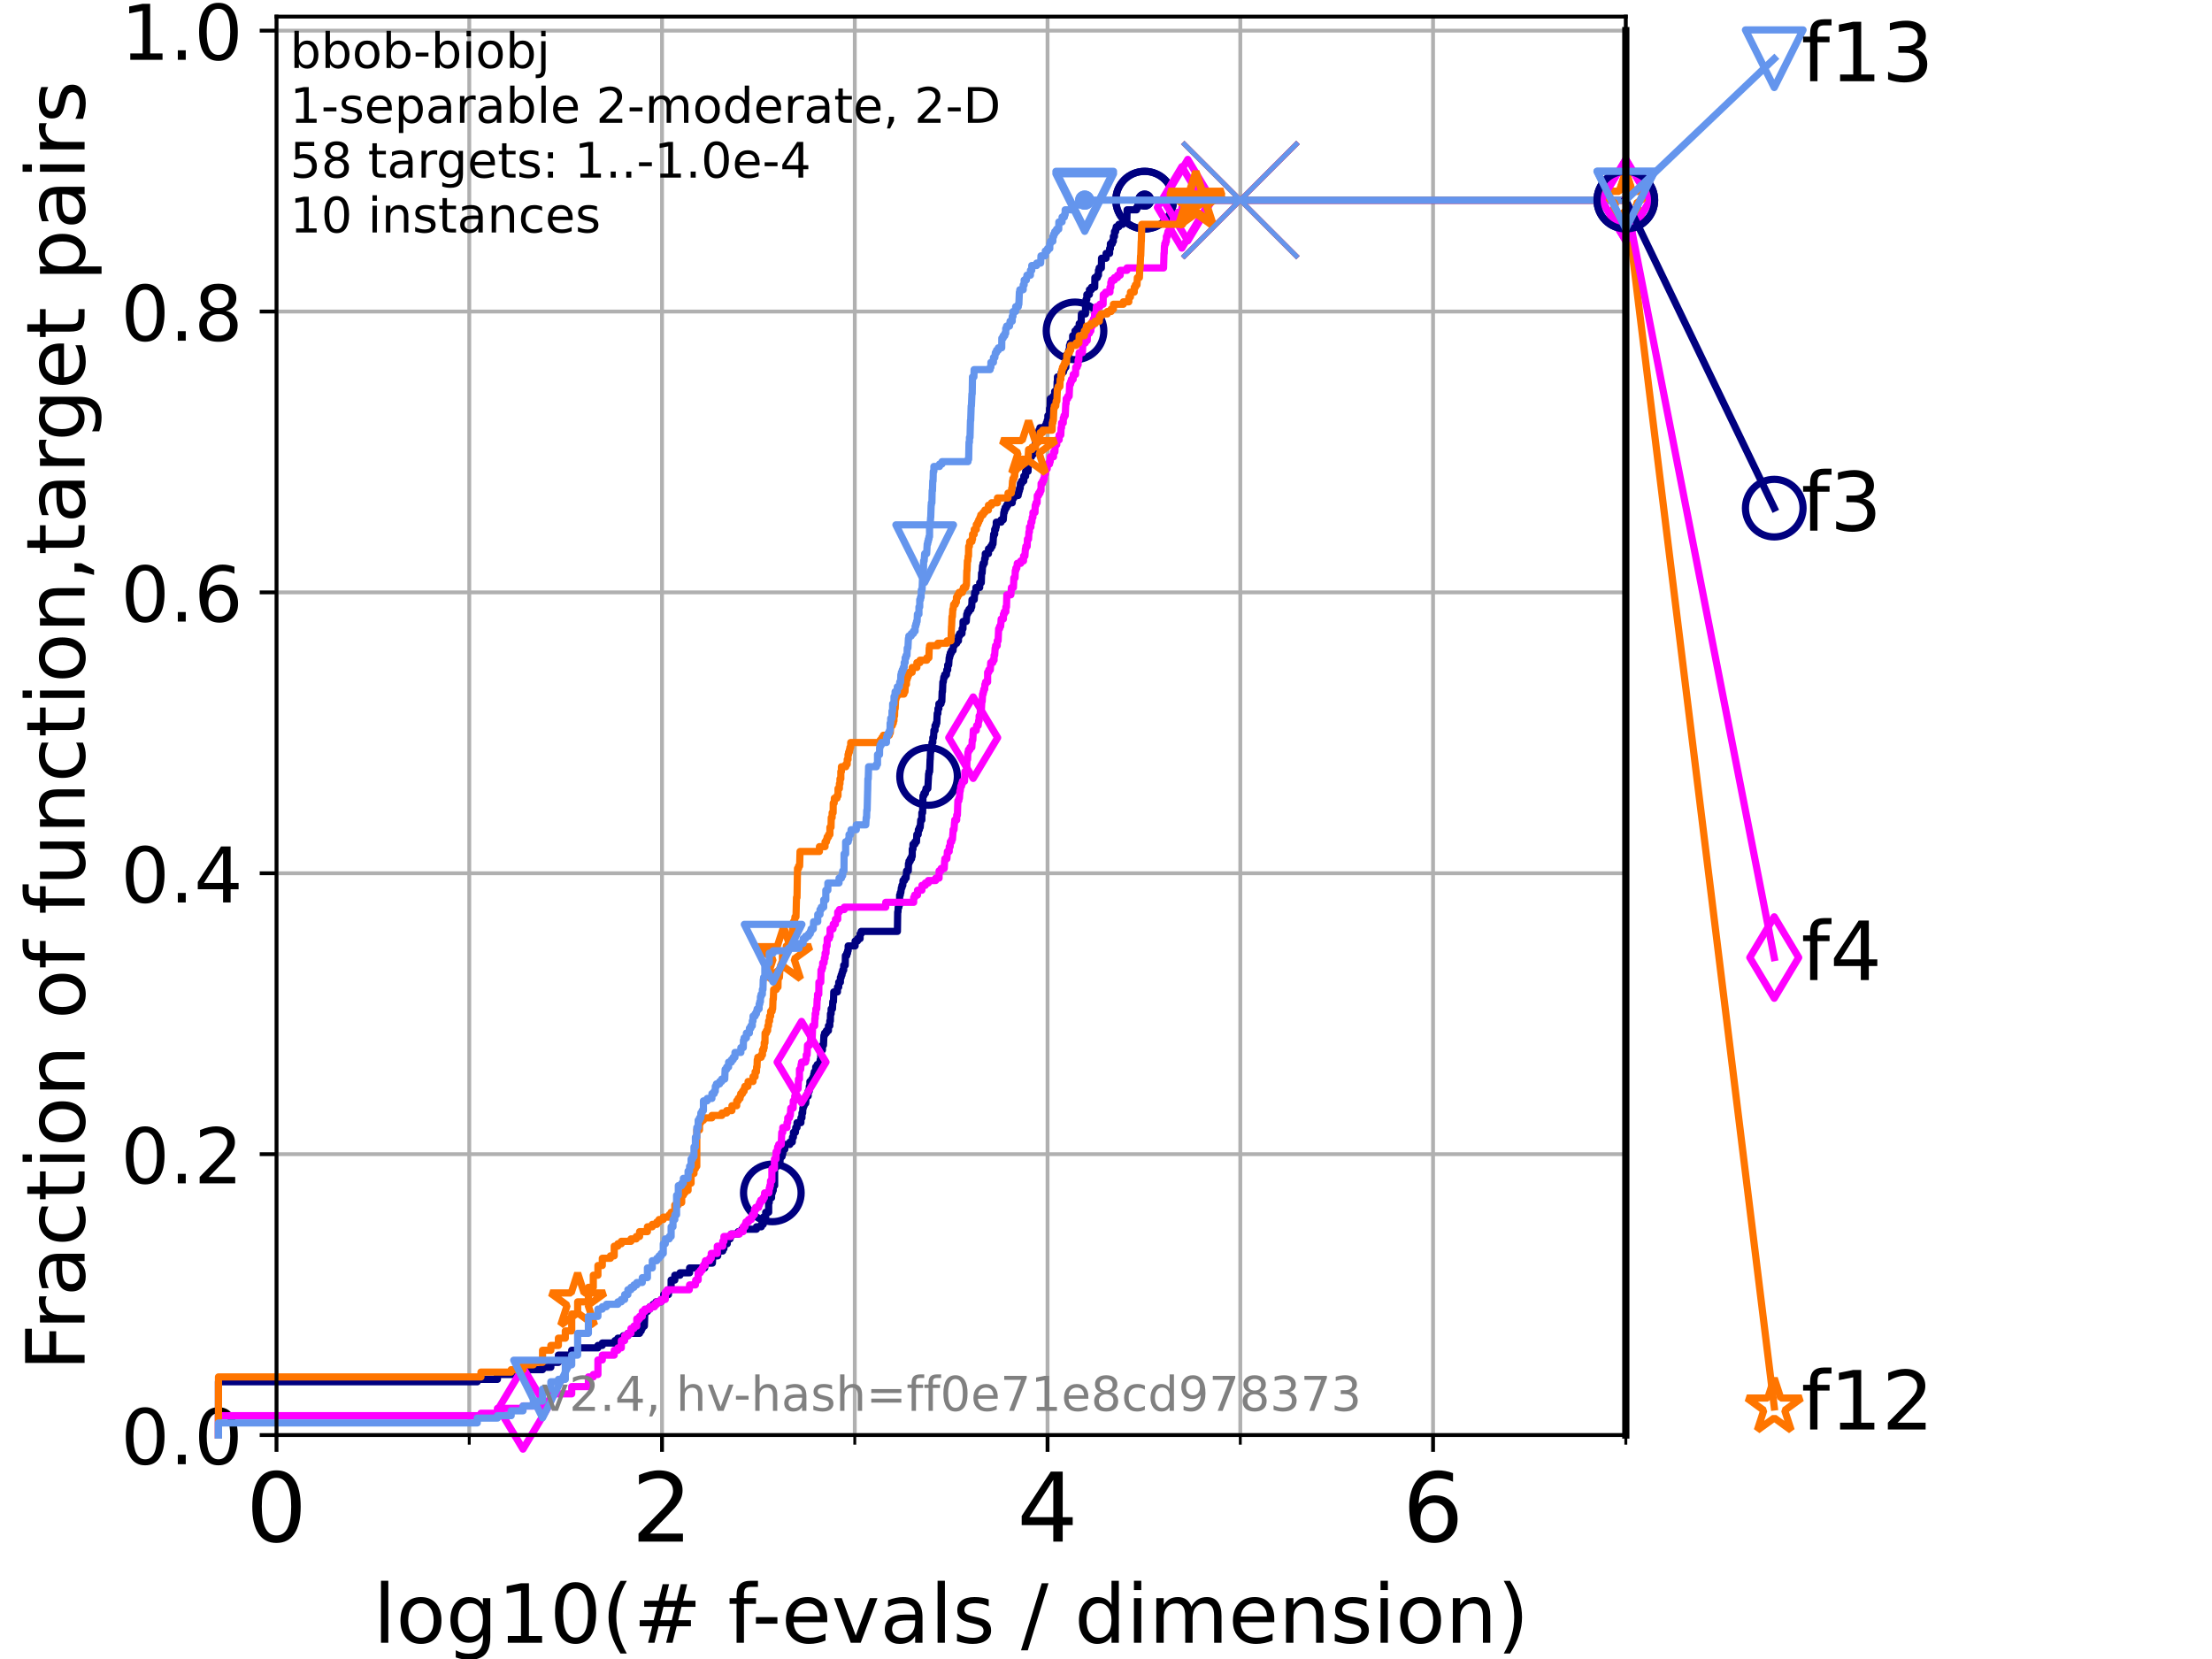 <?xml version="1.0" encoding="utf-8" standalone="no"?>
<!DOCTYPE svg PUBLIC "-//W3C//DTD SVG 1.1//EN"
  "http://www.w3.org/Graphics/SVG/1.1/DTD/svg11.dtd">
<!-- Created with matplotlib (https://matplotlib.org/) -->
<svg height="345.6pt" version="1.1" viewBox="0 0 460.8 345.6" width="460.8pt" xmlns="http://www.w3.org/2000/svg" xmlns:xlink="http://www.w3.org/1999/xlink">
 <defs>
  <style type="text/css">*{stroke-linecap:butt;stroke-linejoin:round;}</style>
 </defs>
 <g id="figure_1">
  <g id="patch_1">
   <path d="M 0 345.6 
L 460.8 345.6 
L 460.8 0 
L 0 0 
z
" style="fill:#ffffff;"/>
  </g>
  <g id="axes_1">
   <g id="patch_2">
    <path d="M 57.6 298.944 
L 338.688 298.944 
L 338.688 3.456 
L 57.6 3.456 
z
" style="fill:#ffffff;"/>
   </g>
   <g id="matplotlib.axis_1">
    <g id="xtick_1">
     <g id="line2d_1">
      <path clip-path="url(#pb68c029020)" d="M 57.6 298.944 
L 57.6 3.456 
" style="fill:none;stroke:#b0b0b0;stroke-linecap:square;stroke-width:0.8;"/>
     </g>
     <g id="line2d_2">
      <defs>
       <path d="M 0 0 
L 0 3.5 
" id="m56201daa70" style="stroke:#000000;stroke-width:0.8;"/>
      </defs>
      <g>
       <use style="stroke:#000000;stroke-width:0.8;" x="57.6" xlink:href="#m56201daa70" y="298.944"/>
      </g>
     </g>
     <g id="text_1">
      <!-- 0 -->
      <g transform="translate(51.237 321.141)scale(0.2 -0.2)">
       <defs>
        <path d="M 31.781 66.406 
Q 24.172 66.406 20.328 58.906 
Q 16.5 51.422 16.5 36.375 
Q 16.5 21.391 20.328 13.891 
Q 24.172 6.391 31.781 6.391 
Q 39.453 6.391 43.281 13.891 
Q 47.125 21.391 47.125 36.375 
Q 47.125 51.422 43.281 58.906 
Q 39.453 66.406 31.781 66.406 
z
M 31.781 74.219 
Q 44.047 74.219 50.516 64.516 
Q 56.984 54.828 56.984 36.375 
Q 56.984 17.969 50.516 8.266 
Q 44.047 -1.422 31.781 -1.422 
Q 19.531 -1.422 13.062 8.266 
Q 6.594 17.969 6.594 36.375 
Q 6.594 54.828 13.062 64.516 
Q 19.531 74.219 31.781 74.219 
z
" id="DejaVuSans-48"/>
       </defs>
       <use xlink:href="#DejaVuSans-48"/>
      </g>
     </g>
    </g>
    <g id="xtick_2">
     <g id="line2d_3">
      <path clip-path="url(#pb68c029020)" d="M 137.911 298.944 
L 137.911 3.456 
" style="fill:none;stroke:#b0b0b0;stroke-linecap:square;stroke-width:0.8;"/>
     </g>
     <g id="line2d_4">
      <g>
       <use style="stroke:#000000;stroke-width:0.8;" x="137.911" xlink:href="#m56201daa70" y="298.944"/>
      </g>
     </g>
     <g id="text_2">
      <!-- 2 -->
      <g transform="translate(131.548 321.141)scale(0.2 -0.2)">
       <defs>
        <path d="M 19.188 8.297 
L 53.609 8.297 
L 53.609 0 
L 7.328 0 
L 7.328 8.297 
Q 12.938 14.109 22.625 23.891 
Q 32.328 33.688 34.812 36.531 
Q 39.547 41.844 41.422 45.531 
Q 43.312 49.219 43.312 52.781 
Q 43.312 58.594 39.234 62.25 
Q 35.156 65.922 28.609 65.922 
Q 23.969 65.922 18.812 64.312 
Q 13.672 62.703 7.812 59.422 
L 7.812 69.391 
Q 13.766 71.781 18.938 73 
Q 24.125 74.219 28.422 74.219 
Q 39.75 74.219 46.484 68.547 
Q 53.219 62.891 53.219 53.422 
Q 53.219 48.922 51.531 44.891 
Q 49.859 40.875 45.406 35.406 
Q 44.188 33.984 37.641 27.219 
Q 31.109 20.453 19.188 8.297 
z
" id="DejaVuSans-50"/>
       </defs>
       <use xlink:href="#DejaVuSans-50"/>
      </g>
     </g>
    </g>
    <g id="xtick_3">
     <g id="line2d_5">
      <path clip-path="url(#pb68c029020)" d="M 218.222 298.944 
L 218.222 3.456 
" style="fill:none;stroke:#b0b0b0;stroke-linecap:square;stroke-width:0.8;"/>
     </g>
     <g id="line2d_6">
      <g>
       <use style="stroke:#000000;stroke-width:0.8;" x="218.222" xlink:href="#m56201daa70" y="298.944"/>
      </g>
     </g>
     <g id="text_3">
      <!-- 4 -->
      <g transform="translate(211.859 321.141)scale(0.2 -0.2)">
       <defs>
        <path d="M 37.797 64.312 
L 12.891 25.391 
L 37.797 25.391 
z
M 35.203 72.906 
L 47.609 72.906 
L 47.609 25.391 
L 58.016 25.391 
L 58.016 17.188 
L 47.609 17.188 
L 47.609 0 
L 37.797 0 
L 37.797 17.188 
L 4.891 17.188 
L 4.891 26.703 
z
" id="DejaVuSans-52"/>
       </defs>
       <use xlink:href="#DejaVuSans-52"/>
      </g>
     </g>
    </g>
    <g id="xtick_4">
     <g id="line2d_7">
      <path clip-path="url(#pb68c029020)" d="M 298.533 298.944 
L 298.533 3.456 
" style="fill:none;stroke:#b0b0b0;stroke-linecap:square;stroke-width:0.8;"/>
     </g>
     <g id="line2d_8">
      <g>
       <use style="stroke:#000000;stroke-width:0.8;" x="298.533" xlink:href="#m56201daa70" y="298.944"/>
      </g>
     </g>
     <g id="text_4">
      <!-- 6 -->
      <g transform="translate(292.17 321.141)scale(0.2 -0.2)">
       <defs>
        <path d="M 33.016 40.375 
Q 26.375 40.375 22.484 35.828 
Q 18.609 31.297 18.609 23.391 
Q 18.609 15.531 22.484 10.953 
Q 26.375 6.391 33.016 6.391 
Q 39.656 6.391 43.531 10.953 
Q 47.406 15.531 47.406 23.391 
Q 47.406 31.297 43.531 35.828 
Q 39.656 40.375 33.016 40.375 
z
M 52.594 71.297 
L 52.594 62.312 
Q 48.875 64.062 45.094 64.984 
Q 41.312 65.922 37.594 65.922 
Q 27.828 65.922 22.672 59.328 
Q 17.531 52.734 16.797 39.406 
Q 19.672 43.656 24.016 45.922 
Q 28.375 48.188 33.594 48.188 
Q 44.578 48.188 50.953 41.516 
Q 57.328 34.859 57.328 23.391 
Q 57.328 12.156 50.688 5.359 
Q 44.047 -1.422 33.016 -1.422 
Q 20.359 -1.422 13.672 8.266 
Q 6.984 17.969 6.984 36.375 
Q 6.984 53.656 15.188 63.938 
Q 23.391 74.219 37.203 74.219 
Q 40.922 74.219 44.703 73.484 
Q 48.484 72.75 52.594 71.297 
z
" id="DejaVuSans-54"/>
       </defs>
       <use xlink:href="#DejaVuSans-54"/>
      </g>
     </g>
    </g>
    <g id="xtick_5">
     <g id="line2d_9">
      <path clip-path="url(#pb68c029020)" d="M 97.755 298.944 
L 97.755 3.456 
" style="fill:none;stroke:#b0b0b0;stroke-linecap:square;stroke-width:0.8;"/>
     </g>
     <g id="line2d_10">
      <defs>
       <path d="M 0 0 
L 0 2 
" id="m03fef92f05" style="stroke:#000000;stroke-width:0.6;"/>
      </defs>
      <g>
       <use style="stroke:#000000;stroke-width:0.6;" x="97.755" xlink:href="#m03fef92f05" y="298.944"/>
      </g>
     </g>
    </g>
    <g id="xtick_6">
     <g id="line2d_11">
      <path clip-path="url(#pb68c029020)" d="M 178.066 298.944 
L 178.066 3.456 
" style="fill:none;stroke:#b0b0b0;stroke-linecap:square;stroke-width:0.8;"/>
     </g>
     <g id="line2d_12">
      <g>
       <use style="stroke:#000000;stroke-width:0.6;" x="178.066" xlink:href="#m03fef92f05" y="298.944"/>
      </g>
     </g>
    </g>
    <g id="xtick_7">
     <g id="line2d_13">
      <path clip-path="url(#pb68c029020)" d="M 258.377 298.944 
L 258.377 3.456 
" style="fill:none;stroke:#b0b0b0;stroke-linecap:square;stroke-width:0.8;"/>
     </g>
     <g id="line2d_14">
      <g>
       <use style="stroke:#000000;stroke-width:0.6;" x="258.377" xlink:href="#m03fef92f05" y="298.944"/>
      </g>
     </g>
    </g>
    <g id="xtick_8">
     <g id="line2d_15">
      <path clip-path="url(#pb68c029020)" d="M 338.688 298.944 
L 338.688 3.456 
" style="fill:none;stroke:#b0b0b0;stroke-linecap:square;stroke-width:0.8;"/>
     </g>
     <g id="line2d_16">
      <g>
       <use style="stroke:#000000;stroke-width:0.6;" x="338.688" xlink:href="#m03fef92f05" y="298.944"/>
      </g>
     </g>
    </g>
    <g id="text_5">
     <!-- log10(# f-evals / dimension) -->
     <g transform="translate(77.764 342.218)scale(0.17 -0.17)">
      <defs>
       <path d="M 9.422 75.984 
L 18.406 75.984 
L 18.406 0 
L 9.422 0 
z
" id="DejaVuSans-108"/>
       <path d="M 30.609 48.391 
Q 23.391 48.391 19.188 42.75 
Q 14.984 37.109 14.984 27.297 
Q 14.984 17.484 19.156 11.844 
Q 23.344 6.203 30.609 6.203 
Q 37.797 6.203 41.984 11.859 
Q 46.188 17.531 46.188 27.297 
Q 46.188 37.016 41.984 42.703 
Q 37.797 48.391 30.609 48.391 
z
M 30.609 56 
Q 42.328 56 49.016 48.375 
Q 55.719 40.766 55.719 27.297 
Q 55.719 13.875 49.016 6.219 
Q 42.328 -1.422 30.609 -1.422 
Q 18.844 -1.422 12.172 6.219 
Q 5.516 13.875 5.516 27.297 
Q 5.516 40.766 12.172 48.375 
Q 18.844 56 30.609 56 
z
" id="DejaVuSans-111"/>
       <path d="M 45.406 27.984 
Q 45.406 37.75 41.375 43.109 
Q 37.359 48.484 30.078 48.484 
Q 22.859 48.484 18.828 43.109 
Q 14.797 37.75 14.797 27.984 
Q 14.797 18.266 18.828 12.891 
Q 22.859 7.516 30.078 7.516 
Q 37.359 7.516 41.375 12.891 
Q 45.406 18.266 45.406 27.984 
z
M 54.391 6.781 
Q 54.391 -7.172 48.188 -13.984 
Q 42 -20.797 29.203 -20.797 
Q 24.469 -20.797 20.266 -20.094 
Q 16.062 -19.391 12.109 -17.922 
L 12.109 -9.188 
Q 16.062 -11.328 19.922 -12.344 
Q 23.781 -13.375 27.781 -13.375 
Q 36.625 -13.375 41.016 -8.766 
Q 45.406 -4.156 45.406 5.172 
L 45.406 9.625 
Q 42.625 4.781 38.281 2.391 
Q 33.938 0 27.875 0 
Q 17.828 0 11.672 7.656 
Q 5.516 15.328 5.516 27.984 
Q 5.516 40.672 11.672 48.328 
Q 17.828 56 27.875 56 
Q 33.938 56 38.281 53.609 
Q 42.625 51.219 45.406 46.391 
L 45.406 54.688 
L 54.391 54.688 
z
" id="DejaVuSans-103"/>
       <path d="M 12.406 8.297 
L 28.516 8.297 
L 28.516 63.922 
L 10.984 60.406 
L 10.984 69.391 
L 28.422 72.906 
L 38.281 72.906 
L 38.281 8.297 
L 54.391 8.297 
L 54.391 0 
L 12.406 0 
z
" id="DejaVuSans-49"/>
       <path d="M 31 75.875 
Q 24.469 64.656 21.281 53.656 
Q 18.109 42.672 18.109 31.391 
Q 18.109 20.125 21.312 9.062 
Q 24.516 -2 31 -13.188 
L 23.188 -13.188 
Q 15.875 -1.703 12.234 9.375 
Q 8.594 20.453 8.594 31.391 
Q 8.594 42.281 12.203 53.312 
Q 15.828 64.359 23.188 75.875 
z
" id="DejaVuSans-40"/>
       <path d="M 51.125 44 
L 36.922 44 
L 32.812 27.688 
L 47.125 27.688 
z
M 43.797 71.781 
L 38.719 51.516 
L 52.984 51.516 
L 58.109 71.781 
L 65.922 71.781 
L 60.891 51.516 
L 76.125 51.516 
L 76.125 44 
L 58.984 44 
L 54.984 27.688 
L 70.516 27.688 
L 70.516 20.219 
L 53.078 20.219 
L 48 0 
L 40.188 0 
L 45.219 20.219 
L 30.906 20.219 
L 25.875 0 
L 18.016 0 
L 23.094 20.219 
L 7.719 20.219 
L 7.719 27.688 
L 24.906 27.688 
L 29 44 
L 13.281 44 
L 13.281 51.516 
L 30.906 51.516 
L 35.891 71.781 
z
" id="DejaVuSans-35"/>
       <path id="DejaVuSans-32"/>
       <path d="M 37.109 75.984 
L 37.109 68.5 
L 28.516 68.5 
Q 23.688 68.5 21.797 66.547 
Q 19.922 64.594 19.922 59.516 
L 19.922 54.688 
L 34.719 54.688 
L 34.719 47.703 
L 19.922 47.703 
L 19.922 0 
L 10.891 0 
L 10.891 47.703 
L 2.297 47.703 
L 2.297 54.688 
L 10.891 54.688 
L 10.891 58.5 
Q 10.891 67.625 15.141 71.797 
Q 19.391 75.984 28.609 75.984 
z
" id="DejaVuSans-102"/>
       <path d="M 4.891 31.391 
L 31.203 31.391 
L 31.203 23.391 
L 4.891 23.391 
z
" id="DejaVuSans-45"/>
       <path d="M 56.203 29.594 
L 56.203 25.203 
L 14.891 25.203 
Q 15.484 15.922 20.484 11.062 
Q 25.484 6.203 34.422 6.203 
Q 39.594 6.203 44.453 7.469 
Q 49.312 8.734 54.109 11.281 
L 54.109 2.781 
Q 49.266 0.734 44.188 -0.344 
Q 39.109 -1.422 33.891 -1.422 
Q 20.797 -1.422 13.156 6.188 
Q 5.516 13.812 5.516 26.812 
Q 5.516 40.234 12.766 48.109 
Q 20.016 56 32.328 56 
Q 43.359 56 49.781 48.891 
Q 56.203 41.797 56.203 29.594 
z
M 47.219 32.234 
Q 47.125 39.594 43.094 43.984 
Q 39.062 48.391 32.422 48.391 
Q 24.906 48.391 20.391 44.141 
Q 15.875 39.891 15.188 32.172 
z
" id="DejaVuSans-101"/>
       <path d="M 2.984 54.688 
L 12.5 54.688 
L 29.594 8.797 
L 46.688 54.688 
L 56.203 54.688 
L 35.688 0 
L 23.484 0 
z
" id="DejaVuSans-118"/>
       <path d="M 34.281 27.484 
Q 23.391 27.484 19.188 25 
Q 14.984 22.516 14.984 16.5 
Q 14.984 11.719 18.141 8.906 
Q 21.297 6.109 26.703 6.109 
Q 34.188 6.109 38.703 11.406 
Q 43.219 16.703 43.219 25.484 
L 43.219 27.484 
z
M 52.203 31.203 
L 52.203 0 
L 43.219 0 
L 43.219 8.297 
Q 40.141 3.328 35.547 0.953 
Q 30.953 -1.422 24.312 -1.422 
Q 15.922 -1.422 10.953 3.297 
Q 6 8.016 6 15.922 
Q 6 25.141 12.172 29.828 
Q 18.359 34.516 30.609 34.516 
L 43.219 34.516 
L 43.219 35.406 
Q 43.219 41.609 39.141 45 
Q 35.062 48.391 27.688 48.391 
Q 23 48.391 18.547 47.266 
Q 14.109 46.141 10.016 43.891 
L 10.016 52.203 
Q 14.938 54.109 19.578 55.047 
Q 24.219 56 28.609 56 
Q 40.484 56 46.344 49.844 
Q 52.203 43.703 52.203 31.203 
z
" id="DejaVuSans-97"/>
       <path d="M 44.281 53.078 
L 44.281 44.578 
Q 40.484 46.531 36.375 47.5 
Q 32.281 48.484 27.875 48.484 
Q 21.188 48.484 17.844 46.438 
Q 14.5 44.391 14.5 40.281 
Q 14.5 37.156 16.891 35.375 
Q 19.281 33.594 26.516 31.984 
L 29.594 31.297 
Q 39.156 29.25 43.188 25.516 
Q 47.219 21.781 47.219 15.094 
Q 47.219 7.469 41.188 3.016 
Q 35.156 -1.422 24.609 -1.422 
Q 20.219 -1.422 15.453 -0.562 
Q 10.688 0.297 5.422 2 
L 5.422 11.281 
Q 10.406 8.688 15.234 7.391 
Q 20.062 6.109 24.812 6.109 
Q 31.156 6.109 34.562 8.281 
Q 37.984 10.453 37.984 14.406 
Q 37.984 18.062 35.516 20.016 
Q 33.062 21.969 24.703 23.781 
L 21.578 24.516 
Q 13.234 26.266 9.516 29.906 
Q 5.812 33.547 5.812 39.891 
Q 5.812 47.609 11.281 51.797 
Q 16.75 56 26.812 56 
Q 31.781 56 36.172 55.266 
Q 40.578 54.547 44.281 53.078 
z
" id="DejaVuSans-115"/>
       <path d="M 25.391 72.906 
L 33.688 72.906 
L 8.297 -9.281 
L 0 -9.281 
z
" id="DejaVuSans-47"/>
       <path d="M 45.406 46.391 
L 45.406 75.984 
L 54.391 75.984 
L 54.391 0 
L 45.406 0 
L 45.406 8.203 
Q 42.578 3.328 38.25 0.953 
Q 33.938 -1.422 27.875 -1.422 
Q 17.969 -1.422 11.734 6.484 
Q 5.516 14.406 5.516 27.297 
Q 5.516 40.188 11.734 48.094 
Q 17.969 56 27.875 56 
Q 33.938 56 38.25 53.625 
Q 42.578 51.266 45.406 46.391 
z
M 14.797 27.297 
Q 14.797 17.391 18.875 11.75 
Q 22.953 6.109 30.078 6.109 
Q 37.203 6.109 41.297 11.75 
Q 45.406 17.391 45.406 27.297 
Q 45.406 37.203 41.297 42.844 
Q 37.203 48.484 30.078 48.484 
Q 22.953 48.484 18.875 42.844 
Q 14.797 37.203 14.797 27.297 
z
" id="DejaVuSans-100"/>
       <path d="M 9.422 54.688 
L 18.406 54.688 
L 18.406 0 
L 9.422 0 
z
M 9.422 75.984 
L 18.406 75.984 
L 18.406 64.594 
L 9.422 64.594 
z
" id="DejaVuSans-105"/>
       <path d="M 52 44.188 
Q 55.375 50.25 60.062 53.125 
Q 64.75 56 71.094 56 
Q 79.641 56 84.281 50.016 
Q 88.922 44.047 88.922 33.016 
L 88.922 0 
L 79.891 0 
L 79.891 32.719 
Q 79.891 40.578 77.094 44.375 
Q 74.312 48.188 68.609 48.188 
Q 61.625 48.188 57.562 43.547 
Q 53.516 38.922 53.516 30.906 
L 53.516 0 
L 44.484 0 
L 44.484 32.719 
Q 44.484 40.625 41.703 44.406 
Q 38.922 48.188 33.109 48.188 
Q 26.219 48.188 22.156 43.531 
Q 18.109 38.875 18.109 30.906 
L 18.109 0 
L 9.078 0 
L 9.078 54.688 
L 18.109 54.688 
L 18.109 46.188 
Q 21.188 51.219 25.484 53.609 
Q 29.781 56 35.688 56 
Q 41.656 56 45.828 52.969 
Q 50 49.953 52 44.188 
z
" id="DejaVuSans-109"/>
       <path d="M 54.891 33.016 
L 54.891 0 
L 45.906 0 
L 45.906 32.719 
Q 45.906 40.484 42.875 44.328 
Q 39.844 48.188 33.797 48.188 
Q 26.516 48.188 22.312 43.547 
Q 18.109 38.922 18.109 30.906 
L 18.109 0 
L 9.078 0 
L 9.078 54.688 
L 18.109 54.688 
L 18.109 46.188 
Q 21.344 51.125 25.703 53.562 
Q 30.078 56 35.797 56 
Q 45.219 56 50.047 50.172 
Q 54.891 44.344 54.891 33.016 
z
" id="DejaVuSans-110"/>
       <path d="M 8.016 75.875 
L 15.828 75.875 
Q 23.141 64.359 26.781 53.312 
Q 30.422 42.281 30.422 31.391 
Q 30.422 20.453 26.781 9.375 
Q 23.141 -1.703 15.828 -13.188 
L 8.016 -13.188 
Q 14.5 -2 17.703 9.062 
Q 20.906 20.125 20.906 31.391 
Q 20.906 42.672 17.703 53.656 
Q 14.5 64.656 8.016 75.875 
z
" id="DejaVuSans-41"/>
      </defs>
      <use xlink:href="#DejaVuSans-108"/>
      <use x="27.783" xlink:href="#DejaVuSans-111"/>
      <use x="88.965" xlink:href="#DejaVuSans-103"/>
      <use x="152.441" xlink:href="#DejaVuSans-49"/>
      <use x="216.064" xlink:href="#DejaVuSans-48"/>
      <use x="279.688" xlink:href="#DejaVuSans-40"/>
      <use x="318.701" xlink:href="#DejaVuSans-35"/>
      <use x="402.49" xlink:href="#DejaVuSans-32"/>
      <use x="434.277" xlink:href="#DejaVuSans-102"/>
      <use x="463.982" xlink:href="#DejaVuSans-45"/>
      <use x="500.066" xlink:href="#DejaVuSans-101"/>
      <use x="561.59" xlink:href="#DejaVuSans-118"/>
      <use x="620.77" xlink:href="#DejaVuSans-97"/>
      <use x="682.049" xlink:href="#DejaVuSans-108"/>
      <use x="709.832" xlink:href="#DejaVuSans-115"/>
      <use x="761.932" xlink:href="#DejaVuSans-32"/>
      <use x="793.719" xlink:href="#DejaVuSans-47"/>
      <use x="827.41" xlink:href="#DejaVuSans-32"/>
      <use x="859.197" xlink:href="#DejaVuSans-100"/>
      <use x="922.674" xlink:href="#DejaVuSans-105"/>
      <use x="950.457" xlink:href="#DejaVuSans-109"/>
      <use x="1047.869" xlink:href="#DejaVuSans-101"/>
      <use x="1109.393" xlink:href="#DejaVuSans-110"/>
      <use x="1172.771" xlink:href="#DejaVuSans-115"/>
      <use x="1224.871" xlink:href="#DejaVuSans-105"/>
      <use x="1252.654" xlink:href="#DejaVuSans-111"/>
      <use x="1313.836" xlink:href="#DejaVuSans-110"/>
      <use x="1377.215" xlink:href="#DejaVuSans-41"/>
     </g>
    </g>
   </g>
   <g id="matplotlib.axis_2">
    <g id="ytick_1">
     <g id="line2d_17">
      <path clip-path="url(#pb68c029020)" d="M 57.6 298.944 
L 338.688 298.944 
" style="fill:none;stroke:#b0b0b0;stroke-linecap:square;stroke-width:0.8;"/>
     </g>
     <g id="line2d_18">
      <defs>
       <path d="M 0 0 
L -3.5 0 
" id="ma2a839c890" style="stroke:#000000;stroke-width:0.8;"/>
      </defs>
      <g>
       <use style="stroke:#000000;stroke-width:0.8;" x="57.6" xlink:href="#ma2a839c890" y="298.944"/>
      </g>
     </g>
     <g id="text_6">
      <!-- 0.0 -->
      <g transform="translate(25.155 305.023)scale(0.16 -0.16)">
       <defs>
        <path d="M 10.688 12.406 
L 21 12.406 
L 21 0 
L 10.688 0 
z
" id="DejaVuSans-46"/>
       </defs>
       <use xlink:href="#DejaVuSans-48"/>
       <use x="63.623" xlink:href="#DejaVuSans-46"/>
       <use x="95.41" xlink:href="#DejaVuSans-48"/>
      </g>
     </g>
    </g>
    <g id="ytick_2">
     <g id="line2d_19">
      <path clip-path="url(#pb68c029020)" d="M 57.6 240.432 
L 338.688 240.432 
" style="fill:none;stroke:#b0b0b0;stroke-linecap:square;stroke-width:0.8;"/>
     </g>
     <g id="line2d_20">
      <g>
       <use style="stroke:#000000;stroke-width:0.8;" x="57.6" xlink:href="#ma2a839c890" y="240.432"/>
      </g>
     </g>
     <g id="text_7">
      <!-- 0.2 -->
      <g transform="translate(25.155 246.51)scale(0.16 -0.16)">
       <use xlink:href="#DejaVuSans-48"/>
       <use x="63.623" xlink:href="#DejaVuSans-46"/>
       <use x="95.41" xlink:href="#DejaVuSans-50"/>
      </g>
     </g>
    </g>
    <g id="ytick_3">
     <g id="line2d_21">
      <path clip-path="url(#pb68c029020)" d="M 57.6 181.919 
L 338.688 181.919 
" style="fill:none;stroke:#b0b0b0;stroke-linecap:square;stroke-width:0.8;"/>
     </g>
     <g id="line2d_22">
      <g>
       <use style="stroke:#000000;stroke-width:0.8;" x="57.6" xlink:href="#ma2a839c890" y="181.919"/>
      </g>
     </g>
     <g id="text_8">
      <!-- 0.4 -->
      <g transform="translate(25.155 187.998)scale(0.16 -0.16)">
       <use xlink:href="#DejaVuSans-48"/>
       <use x="63.623" xlink:href="#DejaVuSans-46"/>
       <use x="95.41" xlink:href="#DejaVuSans-52"/>
      </g>
     </g>
    </g>
    <g id="ytick_4">
     <g id="line2d_23">
      <path clip-path="url(#pb68c029020)" d="M 57.6 123.407 
L 338.688 123.407 
" style="fill:none;stroke:#b0b0b0;stroke-linecap:square;stroke-width:0.8;"/>
     </g>
     <g id="line2d_24">
      <g>
       <use style="stroke:#000000;stroke-width:0.8;" x="57.6" xlink:href="#ma2a839c890" y="123.407"/>
      </g>
     </g>
     <g id="text_9">
      <!-- 0.6 -->
      <g transform="translate(25.155 129.485)scale(0.16 -0.16)">
       <use xlink:href="#DejaVuSans-48"/>
       <use x="63.623" xlink:href="#DejaVuSans-46"/>
       <use x="95.41" xlink:href="#DejaVuSans-54"/>
      </g>
     </g>
    </g>
    <g id="ytick_5">
     <g id="line2d_25">
      <path clip-path="url(#pb68c029020)" d="M 57.6 64.894 
L 338.688 64.894 
" style="fill:none;stroke:#b0b0b0;stroke-linecap:square;stroke-width:0.8;"/>
     </g>
     <g id="line2d_26">
      <g>
       <use style="stroke:#000000;stroke-width:0.8;" x="57.6" xlink:href="#ma2a839c890" y="64.894"/>
      </g>
     </g>
     <g id="text_10">
      <!-- 0.8 -->
      <g transform="translate(25.155 70.973)scale(0.16 -0.16)">
       <defs>
        <path d="M 31.781 34.625 
Q 24.75 34.625 20.719 30.859 
Q 16.703 27.094 16.703 20.516 
Q 16.703 13.922 20.719 10.156 
Q 24.75 6.391 31.781 6.391 
Q 38.812 6.391 42.859 10.172 
Q 46.922 13.969 46.922 20.516 
Q 46.922 27.094 42.891 30.859 
Q 38.875 34.625 31.781 34.625 
z
M 21.922 38.812 
Q 15.578 40.375 12.031 44.719 
Q 8.5 49.078 8.5 55.328 
Q 8.5 64.062 14.719 69.141 
Q 20.953 74.219 31.781 74.219 
Q 42.672 74.219 48.875 69.141 
Q 55.078 64.062 55.078 55.328 
Q 55.078 49.078 51.531 44.719 
Q 48 40.375 41.703 38.812 
Q 48.828 37.156 52.797 32.312 
Q 56.781 27.484 56.781 20.516 
Q 56.781 9.906 50.312 4.234 
Q 43.844 -1.422 31.781 -1.422 
Q 19.734 -1.422 13.25 4.234 
Q 6.781 9.906 6.781 20.516 
Q 6.781 27.484 10.781 32.312 
Q 14.797 37.156 21.922 38.812 
z
M 18.312 54.391 
Q 18.312 48.734 21.844 45.562 
Q 25.391 42.391 31.781 42.391 
Q 38.141 42.391 41.719 45.562 
Q 45.312 48.734 45.312 54.391 
Q 45.312 60.062 41.719 63.234 
Q 38.141 66.406 31.781 66.406 
Q 25.391 66.406 21.844 63.234 
Q 18.312 60.062 18.312 54.391 
z
" id="DejaVuSans-56"/>
       </defs>
       <use xlink:href="#DejaVuSans-48"/>
       <use x="63.623" xlink:href="#DejaVuSans-46"/>
       <use x="95.41" xlink:href="#DejaVuSans-56"/>
      </g>
     </g>
    </g>
    <g id="ytick_6">
     <g id="line2d_27">
      <path clip-path="url(#pb68c029020)" d="M 57.6 6.382 
L 338.688 6.382 
" style="fill:none;stroke:#b0b0b0;stroke-linecap:square;stroke-width:0.8;"/>
     </g>
     <g id="line2d_28">
      <g>
       <use style="stroke:#000000;stroke-width:0.8;" x="57.6" xlink:href="#ma2a839c890" y="6.382"/>
      </g>
     </g>
     <g id="text_11">
      <!-- 1.0 -->
      <g transform="translate(25.155 12.46)scale(0.16 -0.16)">
       <use xlink:href="#DejaVuSans-49"/>
       <use x="63.623" xlink:href="#DejaVuSans-46"/>
       <use x="95.41" xlink:href="#DejaVuSans-48"/>
      </g>
     </g>
    </g>
    <g id="text_12">
     <!-- Fraction of function,target pairs -->
     <g transform="translate(17.62 285.585)rotate(-90)scale(0.17 -0.17)">
      <defs>
       <path d="M 9.812 72.906 
L 51.703 72.906 
L 51.703 64.594 
L 19.672 64.594 
L 19.672 43.109 
L 48.578 43.109 
L 48.578 34.812 
L 19.672 34.812 
L 19.672 0 
L 9.812 0 
z
" id="DejaVuSans-70"/>
       <path d="M 41.109 46.297 
Q 39.594 47.172 37.812 47.578 
Q 36.031 48 33.891 48 
Q 26.266 48 22.188 43.047 
Q 18.109 38.094 18.109 28.812 
L 18.109 0 
L 9.078 0 
L 9.078 54.688 
L 18.109 54.688 
L 18.109 46.188 
Q 20.953 51.172 25.484 53.578 
Q 30.031 56 36.531 56 
Q 37.453 56 38.578 55.875 
Q 39.703 55.766 41.062 55.516 
z
" id="DejaVuSans-114"/>
       <path d="M 48.781 52.594 
L 48.781 44.188 
Q 44.969 46.297 41.141 47.344 
Q 37.312 48.391 33.406 48.391 
Q 24.656 48.391 19.812 42.844 
Q 14.984 37.312 14.984 27.297 
Q 14.984 17.281 19.812 11.734 
Q 24.656 6.203 33.406 6.203 
Q 37.312 6.203 41.141 7.25 
Q 44.969 8.297 48.781 10.406 
L 48.781 2.094 
Q 45.016 0.344 40.984 -0.531 
Q 36.969 -1.422 32.422 -1.422 
Q 20.062 -1.422 12.781 6.344 
Q 5.516 14.109 5.516 27.297 
Q 5.516 40.672 12.859 48.328 
Q 20.219 56 33.016 56 
Q 37.156 56 41.109 55.141 
Q 45.062 54.297 48.781 52.594 
z
" id="DejaVuSans-99"/>
       <path d="M 18.312 70.219 
L 18.312 54.688 
L 36.812 54.688 
L 36.812 47.703 
L 18.312 47.703 
L 18.312 18.016 
Q 18.312 11.328 20.141 9.422 
Q 21.969 7.516 27.594 7.516 
L 36.812 7.516 
L 36.812 0 
L 27.594 0 
Q 17.188 0 13.234 3.875 
Q 9.281 7.766 9.281 18.016 
L 9.281 47.703 
L 2.688 47.703 
L 2.688 54.688 
L 9.281 54.688 
L 9.281 70.219 
z
" id="DejaVuSans-116"/>
       <path d="M 8.5 21.578 
L 8.5 54.688 
L 17.484 54.688 
L 17.484 21.922 
Q 17.484 14.156 20.5 10.266 
Q 23.531 6.391 29.594 6.391 
Q 36.859 6.391 41.078 11.031 
Q 45.312 15.672 45.312 23.688 
L 45.312 54.688 
L 54.297 54.688 
L 54.297 0 
L 45.312 0 
L 45.312 8.406 
Q 42.047 3.422 37.719 1 
Q 33.406 -1.422 27.688 -1.422 
Q 18.266 -1.422 13.375 4.438 
Q 8.5 10.297 8.5 21.578 
z
M 31.109 56 
z
" id="DejaVuSans-117"/>
       <path d="M 11.719 12.406 
L 22.016 12.406 
L 22.016 4 
L 14.016 -11.625 
L 7.719 -11.625 
L 11.719 4 
z
" id="DejaVuSans-44"/>
       <path d="M 18.109 8.203 
L 18.109 -20.797 
L 9.078 -20.797 
L 9.078 54.688 
L 18.109 54.688 
L 18.109 46.391 
Q 20.953 51.266 25.266 53.625 
Q 29.594 56 35.594 56 
Q 45.562 56 51.781 48.094 
Q 58.016 40.188 58.016 27.297 
Q 58.016 14.406 51.781 6.484 
Q 45.562 -1.422 35.594 -1.422 
Q 29.594 -1.422 25.266 0.953 
Q 20.953 3.328 18.109 8.203 
z
M 48.688 27.297 
Q 48.688 37.203 44.609 42.844 
Q 40.531 48.484 33.406 48.484 
Q 26.266 48.484 22.188 42.844 
Q 18.109 37.203 18.109 27.297 
Q 18.109 17.391 22.188 11.75 
Q 26.266 6.109 33.406 6.109 
Q 40.531 6.109 44.609 11.75 
Q 48.688 17.391 48.688 27.297 
z
" id="DejaVuSans-112"/>
      </defs>
      <use xlink:href="#DejaVuSans-70"/>
      <use x="50.27" xlink:href="#DejaVuSans-114"/>
      <use x="91.383" xlink:href="#DejaVuSans-97"/>
      <use x="152.662" xlink:href="#DejaVuSans-99"/>
      <use x="207.643" xlink:href="#DejaVuSans-116"/>
      <use x="246.852" xlink:href="#DejaVuSans-105"/>
      <use x="274.635" xlink:href="#DejaVuSans-111"/>
      <use x="335.816" xlink:href="#DejaVuSans-110"/>
      <use x="399.195" xlink:href="#DejaVuSans-32"/>
      <use x="430.982" xlink:href="#DejaVuSans-111"/>
      <use x="492.164" xlink:href="#DejaVuSans-102"/>
      <use x="527.369" xlink:href="#DejaVuSans-32"/>
      <use x="559.156" xlink:href="#DejaVuSans-102"/>
      <use x="594.361" xlink:href="#DejaVuSans-117"/>
      <use x="657.74" xlink:href="#DejaVuSans-110"/>
      <use x="721.119" xlink:href="#DejaVuSans-99"/>
      <use x="776.1" xlink:href="#DejaVuSans-116"/>
      <use x="815.309" xlink:href="#DejaVuSans-105"/>
      <use x="843.092" xlink:href="#DejaVuSans-111"/>
      <use x="904.273" xlink:href="#DejaVuSans-110"/>
      <use x="967.652" xlink:href="#DejaVuSans-44"/>
      <use x="999.439" xlink:href="#DejaVuSans-116"/>
      <use x="1038.648" xlink:href="#DejaVuSans-97"/>
      <use x="1099.928" xlink:href="#DejaVuSans-114"/>
      <use x="1139.291" xlink:href="#DejaVuSans-103"/>
      <use x="1202.768" xlink:href="#DejaVuSans-101"/>
      <use x="1264.291" xlink:href="#DejaVuSans-116"/>
      <use x="1303.5" xlink:href="#DejaVuSans-32"/>
      <use x="1335.287" xlink:href="#DejaVuSans-112"/>
      <use x="1398.764" xlink:href="#DejaVuSans-97"/>
      <use x="1460.043" xlink:href="#DejaVuSans-105"/>
      <use x="1487.826" xlink:href="#DejaVuSans-114"/>
      <use x="1528.939" xlink:href="#DejaVuSans-115"/>
     </g>
    </g>
   </g>
   <g id="line2d_29">
    <defs>
     <path d="M 0 1.5 
C 0.398 1.5 0.779 1.342 1.061 1.061 
C 1.342 0.779 1.5 0.398 1.5 0 
C 1.5 -0.398 1.342 -0.779 1.061 -1.061 
C 0.779 -1.342 0.398 -1.5 0 -1.5 
C -0.398 -1.5 -0.779 -1.342 -1.061 -1.061 
C -1.342 -0.779 -1.5 -0.398 -1.5 0 
C -1.5 0.398 -1.342 0.779 -1.061 1.061 
C -0.779 1.342 -0.398 1.5 0 1.5 
z
" id="m2c8ed04f43" style="stroke:#000080;"/>
    </defs>
    <g>
     <use style="fill:#000080;stroke:#000080;" x="238.452" xlink:href="#m2c8ed04f43" y="41.691"/>
     <use style="fill:#000080;stroke:#000080;" x="238.452" xlink:href="#m2c8ed04f43" y="41.691"/>
    </g>
   </g>
   <g id="line2d_30">
    <path d="M 45.512 298.944 
L 45.512 287.847 
L 99.418 287.847 
L 99.418 287.342 
L 103.623 287.342 
L 103.623 286.334 
L 108.949 286.334 
L 108.949 285.325 
L 113.023 285.325 
L 113.023 284.82 
L 114.751 284.82 
L 114.751 283.811 
L 116.323 283.811 
L 116.323 282.298 
L 119.097 282.298 
L 119.097 281.289 
L 120.335 281.289 
L 120.335 280.785 
L 124.557 280.785 
L 124.557 280.281 
L 125.471 280.281 
L 125.471 279.776 
L 128.108 279.776 
L 128.108 279.272 
L 128.709 279.272 
L 128.709 278.767 
L 129.853 278.767 
L 129.853 278.263 
L 130.796 278.263 
L 130.796 277.758 
L 133.239 277.758 
L 133.239 277.254 
L 133.578 277.254 
L 133.578 276.75 
L 133.8 276.75 
L 133.8 276.245 
L 134.236 276.245 
L 134.343 273.219 
L 134.87 273.219 
L 134.87 272.714 
L 135.382 272.714 
L 135.382 272.21 
L 136.073 272.21 
L 136.073 271.705 
L 136.645 271.705 
L 136.645 271.201 
L 137.736 271.201 
L 137.736 270.697 
L 138.256 270.697 
L 138.256 269.688 
L 139.253 269.688 
L 139.253 268.679 
L 139.809 268.679 
L 139.809 266.661 
L 140.574 266.661 
L 140.574 265.652 
L 141.662 265.652 
L 141.662 265.148 
L 143.654 265.148 
L 143.654 264.139 
L 146.802 264.139 
L 146.854 263.13 
L 148.402 263.13 
L 148.497 261.617 
L 149.513 261.617 
L 149.513 260.608 
L 150.557 260.608 
L 150.557 260.104 
L 150.808 260.104 
L 150.808 259.095 
L 151.502 259.095 
L 151.502 258.086 
L 152.092 258.086 
L 152.092 257.582 
L 152.322 257.582 
L 152.322 257.077 
L 153.785 257.077 
L 153.785 256.573 
L 154.541 256.573 
L 154.541 256.068 
L 157.585 256.068 
L 157.585 255.564 
L 158.599 255.564 
L 158.599 255.06 
L 158.994 255.06 
L 159.02 253.546 
L 159.507 253.546 
L 159.507 252.538 
L 160.128 252.538 
L 160.128 250.52 
L 160.249 250.52 
L 160.274 249.511 
L 160.727 249.511 
L 160.727 248.502 
L 160.891 248.502 
L 160.891 247.998 
L 161.077 247.998 
L 161.077 246.989 
L 161.375 246.989 
L 161.375 242.954 
L 161.956 242.954 
L 161.956 241.945 
L 162.496 241.945 
L 162.517 240.936 
L 162.917 240.936 
L 162.917 240.432 
L 163.062 240.432 
L 163.144 239.423 
L 163.489 239.423 
L 163.489 238.414 
L 164.543 238.414 
L 164.543 237.909 
L 165.047 237.909 
L 165.084 236.901 
L 165.285 236.901 
L 165.285 235.892 
L 165.697 235.892 
L 165.768 234.883 
L 166.031 234.883 
L 166.031 233.874 
L 166.846 233.874 
L 166.846 232.865 
L 167.06 232.865 
L 167.06 231.856 
L 167.207 231.856 
L 167.24 230.848 
L 167.337 230.848 
L 167.337 230.343 
L 167.529 230.343 
L 167.529 229.839 
L 167.845 229.839 
L 167.923 228.325 
L 168.355 228.325 
L 168.355 227.317 
L 168.582 227.317 
L 168.582 226.308 
L 168.716 226.308 
L 168.716 225.299 
L 169.114 225.299 
L 169.114 224.795 
L 169.389 224.795 
L 169.389 224.29 
L 169.517 224.29 
L 169.517 223.786 
L 169.631 223.786 
L 169.631 223.281 
L 169.925 223.281 
L 169.925 222.272 
L 170.242 222.272 
L 170.242 221.768 
L 170.741 221.768 
L 170.741 221.264 
L 170.86 221.264 
L 170.86 220.759 
L 170.978 220.759 
L 170.978 218.742 
L 171.328 218.742 
L 171.328 217.733 
L 171.545 217.733 
L 171.633 215.715 
L 171.771 215.715 
L 171.771 215.211 
L 172.143 215.211 
L 172.143 214.706 
L 172.578 214.706 
L 172.578 213.697 
L 172.862 213.697 
L 172.862 212.689 
L 172.979 212.689 
L 173.003 211.175 
L 173.142 211.175 
L 173.142 210.166 
L 173.417 210.166 
L 173.486 208.653 
L 173.621 208.653 
L 173.689 206.636 
L 174.456 206.636 
L 174.456 205.627 
L 174.722 205.627 
L 174.722 204.618 
L 175.067 204.618 
L 175.067 203.609 
L 175.232 203.609 
L 175.232 203.105 
L 175.406 203.105 
L 175.406 202.6 
L 175.547 202.6 
L 175.547 202.096 
L 175.758 202.096 
L 175.758 201.087 
L 176.073 201.087 
L 176.112 199.069 
L 176.393 199.069 
L 176.393 198.565 
L 176.565 198.565 
L 176.565 198.06 
L 176.688 198.06 
L 176.688 197.052 
L 178.136 197.052 
L 178.136 196.043 
L 178.632 196.043 
L 178.632 195.538 
L 179.173 195.538 
L 179.173 194.529 
L 179.4 194.529 
L 179.4 194.025 
L 186.947 194.025 
L 187.004 189.99 
L 187.062 189.99 
L 187.114 188.981 
L 187.258 188.981 
L 187.258 188.476 
L 187.407 188.476 
L 187.407 186.459 
L 187.544 186.459 
L 187.544 185.954 
L 187.66 185.954 
L 187.766 184.946 
L 187.89 184.946 
L 187.89 184.441 
L 188.073 184.441 
L 188.107 183.432 
L 188.438 183.432 
L 188.438 182.928 
L 188.752 182.928 
L 188.856 181.415 
L 189.218 181.415 
L 189.246 179.901 
L 189.356 179.901 
L 189.356 179.397 
L 189.619 179.397 
L 189.619 178.893 
L 189.895 178.893 
L 189.895 178.388 
L 190.032 178.388 
L 190.041 176.875 
L 190.189 176.875 
L 190.189 175.866 
L 190.589 175.866 
L 190.589 175.362 
L 190.922 175.362 
L 190.989 173.848 
L 191.273 173.848 
L 191.314 172.84 
L 191.525 172.84 
L 191.525 172.335 
L 191.701 172.335 
L 191.805 170.822 
L 192.037 170.822 
L 192.037 169.309 
L 192.197 169.309 
L 192.27 165.778 
L 192.458 165.778 
L 192.458 165.273 
L 192.773 165.273 
L 192.773 164.769 
L 192.9 164.769 
L 192.9 164.264 
L 193.287 164.264 
L 193.392 162.247 
L 193.399 162.247 
L 193.442 161.238 
L 193.522 161.238 
L 193.522 160.733 
L 193.661 160.733 
L 193.754 158.211 
L 193.775 158.211 
L 193.839 156.698 
L 193.888 156.698 
L 193.888 156.194 
L 194.098 156.194 
L 194.154 154.68 
L 194.323 154.68 
L 194.323 153.672 
L 194.473 153.672 
L 194.554 152.158 
L 194.783 152.158 
L 194.783 151.15 
L 195.003 151.15 
L 195.003 150.645 
L 195.147 150.645 
L 195.239 148.627 
L 195.385 148.627 
L 195.394 147.619 
L 195.584 147.619 
L 195.584 146.61 
L 196.038 146.61 
L 196.038 146.105 
L 196.199 146.105 
L 196.269 144.088 
L 196.337 144.088 
L 196.416 142.07 
L 196.504 142.07 
L 196.613 141.061 
L 196.79 141.061 
L 196.79 140.557 
L 197.161 140.557 
L 197.231 139.548 
L 197.422 139.548 
L 197.422 138.539 
L 197.628 138.539 
L 197.729 137.026 
L 197.825 137.026 
L 197.825 136.521 
L 197.965 136.521 
L 197.965 136.017 
L 198.195 136.017 
L 198.195 135.513 
L 198.53 135.513 
L 198.605 134.504 
L 198.811 134.504 
L 198.811 133.999 
L 199.303 133.999 
L 199.303 133.495 
L 199.663 133.495 
L 199.663 132.486 
L 199.916 132.486 
L 199.916 131.982 
L 200.4 131.982 
L 200.436 130.973 
L 200.605 130.973 
L 200.617 129.46 
L 201.29 129.46 
L 201.396 127.946 
L 201.546 127.946 
L 201.546 127.442 
L 201.852 127.442 
L 201.852 126.937 
L 202.26 126.937 
L 202.26 126.433 
L 202.429 126.433 
L 202.489 124.92 
L 202.951 124.92 
L 203.039 123.407 
L 203.3 123.407 
L 203.3 122.398 
L 204.088 122.398 
L 204.088 121.389 
L 204.422 121.389 
L 204.481 119.371 
L 204.598 119.371 
L 204.683 117.858 
L 204.799 117.858 
L 204.799 117.354 
L 205.062 117.354 
L 205.123 116.345 
L 205.252 116.345 
L 205.252 115.336 
L 205.918 115.336 
L 205.918 114.327 
L 206.385 114.327 
L 206.385 113.823 
L 206.683 113.823 
L 206.683 113.318 
L 206.858 113.318 
L 206.95 111.805 
L 206.991 111.805 
L 206.991 111.301 
L 207.209 111.301 
L 207.209 110.292 
L 207.413 110.292 
L 207.413 109.787 
L 207.537 109.787 
L 207.54 108.778 
L 208.554 108.778 
L 208.554 108.274 
L 208.999 108.274 
L 209.109 106.761 
L 209.219 106.761 
L 209.219 106.256 
L 209.386 106.256 
L 209.386 105.752 
L 209.686 105.752 
L 209.686 105.248 
L 209.964 105.248 
L 209.964 104.743 
L 210.868 104.743 
L 210.942 103.734 
L 211.216 103.734 
L 211.216 103.23 
L 212.102 103.23 
L 212.102 102.725 
L 212.224 102.725 
L 212.224 102.221 
L 212.375 102.221 
L 212.375 101.717 
L 212.527 101.717 
L 212.565 100.708 
L 212.835 100.708 
L 212.835 100.203 
L 213.274 100.203 
L 213.274 99.195 
L 213.65 99.195 
L 213.65 98.186 
L 214.165 98.186 
L 214.219 96.672 
L 214.53 96.672 
L 214.572 95.159 
L 214.881 95.159 
L 214.881 94.655 
L 215.221 94.655 
L 215.221 94.15 
L 215.53 94.15 
L 215.614 92.637 
L 215.714 92.637 
L 215.714 92.133 
L 215.952 92.133 
L 215.952 91.628 
L 216.129 91.628 
L 216.19 90.115 
L 216.441 90.115 
L 216.441 89.611 
L 216.637 89.611 
L 216.637 89.106 
L 217.747 89.106 
L 217.747 88.602 
L 217.966 88.602 
L 217.966 88.097 
L 218.143 88.097 
L 218.143 87.593 
L 218.29 87.593 
L 218.29 86.584 
L 218.63 86.584 
L 218.644 85.071 
L 218.758 85.071 
L 218.796 83.053 
L 219.368 83.053 
L 219.368 82.549 
L 219.704 82.549 
L 219.704 81.54 
L 220.158 81.54 
L 220.223 79.522 
L 220.285 79.522 
L 220.285 78.513 
L 220.983 78.513 
L 221.09 77.505 
L 221.548 77.505 
L 221.548 77 
L 221.708 77 
L 221.708 76.496 
L 222.038 76.496 
L 222.11 73.974 
L 222.637 73.974 
L 222.637 72.965 
L 222.799 72.965 
L 222.799 71.956 
L 222.961 71.956 
L 222.961 71.452 
L 223.45 71.452 
L 223.456 69.938 
L 223.917 69.938 
L 223.948 68.929 
L 224.36 68.929 
L 224.36 68.425 
L 224.815 68.425 
L 224.815 67.416 
L 225.225 67.416 
L 225.274 65.399 
L 226.121 65.399 
L 226.152 63.381 
L 226.237 63.381 
L 226.237 62.372 
L 226.408 62.372 
L 226.408 61.363 
L 226.941 61.363 
L 226.941 60.354 
L 227.376 60.354 
L 227.376 59.85 
L 228.048 59.85 
L 228.081 57.832 
L 228.606 57.832 
L 228.606 57.328 
L 228.83 57.328 
L 228.83 56.319 
L 228.976 56.319 
L 228.976 55.815 
L 229.435 55.815 
L 229.47 53.797 
L 230.419 53.797 
L 230.419 52.788 
L 231.152 52.788 
L 231.152 51.779 
L 231.315 51.779 
L 231.315 50.77 
L 231.704 50.77 
L 231.704 50.266 
L 231.929 50.266 
L 231.929 49.257 
L 232.166 49.257 
L 232.166 48.248 
L 232.403 48.248 
L 232.403 47.744 
L 232.535 47.744 
L 232.535 47.239 
L 233.079 47.239 
L 233.079 46.735 
L 233.879 46.735 
L 233.879 46.231 
L 234.19 46.231 
L 234.19 45.726 
L 234.755 45.726 
L 234.791 43.709 
L 236.774 43.709 
L 236.774 43.204 
L 237.065 43.204 
L 237.065 42.195 
L 238.452 42.195 
L 238.452 41.691 
L 338.688 41.691 
L 338.688 41.691 
" style="fill:none;stroke:#000080;stroke-linecap:square;stroke-width:1.5;"/>
   </g>
   <g id="line2d_31">
    <defs>
     <path d="M 0 6 
C 1.591 6 3.117 5.368 4.243 4.243 
C 5.368 3.117 6 1.591 6 0 
C 6 -1.591 5.368 -3.117 4.243 -4.243 
C 3.117 -5.368 1.591 -6 0 -6 
C -1.591 -6 -3.117 -5.368 -4.243 -4.243 
C -5.368 -3.117 -6 -1.591 -6 0 
C -6 1.591 -5.368 3.117 -4.243 4.243 
C -3.117 5.368 -1.591 6 0 6 
z
" id="mb10eb9cb74" style="stroke:#000080;stroke-width:1.5;"/>
    </defs>
    <g>
     <use style="fill-opacity:0;stroke:#000080;stroke-width:1.5;" x="160.891" xlink:href="#mb10eb9cb74" y="248.502"/>
     <use style="fill-opacity:0;stroke:#000080;stroke-width:1.5;" x="193.442" xlink:href="#mb10eb9cb74" y="161.742"/>
     <use style="fill-opacity:0;stroke:#000080;stroke-width:1.5;" x="223.948" xlink:href="#mb10eb9cb74" y="68.929"/>
     <use style="fill-opacity:0;stroke:#000080;stroke-width:1.5;" x="238.452" xlink:href="#mb10eb9cb74" y="41.691"/>
     <use style="fill-opacity:0;stroke:#000080;stroke-width:1.5;" x="238.452" xlink:href="#mb10eb9cb74" y="41.691"/>
     <use style="fill-opacity:0;stroke:#000080;stroke-width:1.5;" x="338.688" xlink:href="#mb10eb9cb74" y="41.691"/>
    </g>
   </g>
   <g id="line2d_32">
    <path style="fill:none;stroke:#000080;stroke-linecap:square;stroke-width:1.5;"/>
    <g/>
   </g>
   <g id="line2d_33">
    <path clip-path="url(#pb68c029020)" d="M 258.377 41.691 
" style="fill:none;stroke:#000080;stroke-linecap:square;stroke-width:1.5;"/>
    <defs>
     <path d="M -12 12 
L 12 -12 
M -12 -12 
L 12 12 
" id="m758aafdc8e" style="stroke:#000080;"/>
    </defs>
    <g clip-path="url(#pb68c029020)">
     <use style="fill:#000080;stroke:#000080;" x="258.377" xlink:href="#m758aafdc8e" y="41.691"/>
    </g>
   </g>
   <g id="line2d_34">
    <defs>
     <path d="M 0 1.5 
C 0.398 1.5 0.779 1.342 1.061 1.061 
C 1.342 0.779 1.5 0.398 1.5 0 
C 1.5 -0.398 1.342 -0.779 1.061 -1.061 
C 0.779 -1.342 0.398 -1.5 0 -1.5 
C -0.398 -1.5 -0.779 -1.342 -1.061 -1.061 
C -1.342 -0.779 -1.5 -0.398 -1.5 0 
C -1.5 0.398 -1.342 0.779 -1.061 1.061 
C -0.779 1.342 -0.398 1.5 0 1.5 
z
" id="m2ecee9df6b" style="stroke:#ff00ff;"/>
    </defs>
    <g>
     <use style="fill:#ff00ff;stroke:#ff00ff;" x="247.439" xlink:href="#m2ecee9df6b" y="41.691"/>
     <use style="fill:#ff00ff;stroke:#ff00ff;" x="247.439" xlink:href="#m2ecee9df6b" y="41.691"/>
    </g>
   </g>
   <g id="line2d_35">
    <path d="M 45.512 298.944 
L 45.512 294.909 
L 100.193 294.909 
L 100.193 294.404 
L 103.623 294.404 
L 103.623 293.395 
L 108.949 293.395 
L 108.949 292.891 
L 113.023 292.891 
L 113.023 291.882 
L 114.751 291.882 
L 114.751 290.369 
L 119.097 290.369 
L 119.097 288.856 
L 122.573 288.856 
L 122.573 286.838 
L 123.594 286.838 
L 123.594 286.334 
L 124.557 286.334 
L 124.557 283.307 
L 125.471 283.307 
L 125.471 282.298 
L 127.954 282.298 
L 127.954 281.289 
L 128.709 281.289 
L 128.709 280.785 
L 129.433 280.785 
L 129.433 279.272 
L 130.128 279.272 
L 130.128 278.263 
L 130.796 278.263 
L 130.796 277.758 
L 131.44 277.758 
L 131.44 276.75 
L 132.06 276.75 
L 132.06 276.245 
L 132.66 276.245 
L 132.66 274.732 
L 133.239 274.732 
L 133.239 274.228 
L 133.8 274.228 
L 133.8 273.219 
L 134.343 273.219 
L 134.343 272.714 
L 135.382 272.714 
L 135.382 272.21 
L 136.362 272.21 
L 136.362 271.705 
L 136.832 271.705 
L 136.832 271.201 
L 137.736 271.201 
L 137.736 270.697 
L 138.595 270.697 
L 138.595 269.183 
L 139.009 269.183 
L 139.009 268.679 
L 143.591 268.679 
L 143.654 267.67 
L 144.865 267.67 
L 144.924 266.661 
L 145.441 266.661 
L 145.441 265.148 
L 145.888 265.148 
L 145.888 264.644 
L 146.27 264.644 
L 146.27 264.139 
L 146.485 264.139 
L 146.485 263.635 
L 146.906 263.635 
L 146.958 262.626 
L 147.819 262.626 
L 147.819 262.121 
L 148.161 262.121 
L 148.161 261.113 
L 149.423 261.113 
L 149.423 259.599 
L 150.557 259.599 
L 150.557 258.591 
L 150.808 258.591 
L 150.808 257.582 
L 152.284 257.582 
L 152.284 257.077 
L 154.029 257.077 
L 154.029 256.573 
L 154.807 256.573 
L 154.807 255.564 
L 155.2 255.564 
L 155.2 255.06 
L 155.393 255.06 
L 155.393 254.555 
L 155.929 254.555 
L 155.929 254.051 
L 156.509 254.051 
L 156.509 253.546 
L 156.747 253.546 
L 156.747 253.042 
L 157.157 253.042 
L 157.157 252.033 
L 157.415 252.033 
L 157.415 251.529 
L 158.031 251.529 
L 158.031 251.024 
L 158.223 251.024 
L 158.223 250.52 
L 158.466 250.52 
L 158.466 250.015 
L 158.968 250.015 
L 158.968 249.511 
L 159.227 249.511 
L 159.278 248.502 
L 160.177 248.502 
L 160.249 247.493 
L 160.37 247.493 
L 160.37 246.989 
L 160.49 246.989 
L 160.514 245.98 
L 160.798 245.98 
L 160.798 243.458 
L 161.329 243.458 
L 161.329 241.44 
L 161.668 241.44 
L 161.668 239.927 
L 161.912 239.927 
L 161.999 238.918 
L 162.217 238.918 
L 162.217 238.414 
L 162.75 238.414 
L 162.854 235.892 
L 163.062 235.892 
L 163.062 234.883 
L 163.946 234.883 
L 163.946 233.874 
L 164.102 233.874 
L 164.102 232.865 
L 164.467 232.865 
L 164.467 232.361 
L 164.638 232.361 
L 164.731 230.848 
L 165.23 230.848 
L 165.248 229.334 
L 165.555 229.334 
L 165.555 228.325 
L 165.785 228.325 
L 165.821 226.812 
L 166.255 226.812 
L 166.341 224.795 
L 166.545 224.795 
L 166.545 222.777 
L 166.796 222.777 
L 166.879 221.768 
L 166.978 221.768 
L 166.978 221.264 
L 167.814 221.264 
L 167.814 220.759 
L 167.955 220.759 
L 167.955 219.75 
L 168.141 219.75 
L 168.217 217.733 
L 168.672 217.733 
L 168.672 217.228 
L 168.88 217.228 
L 168.88 216.219 
L 169.201 216.219 
L 169.288 213.697 
L 169.702 213.697 
L 169.744 212.184 
L 169.814 212.184 
L 169.814 211.175 
L 169.953 211.175 
L 169.953 210.166 
L 170.147 210.166 
L 170.229 208.149 
L 170.297 208.149 
L 170.311 207.14 
L 170.567 207.14 
L 170.594 204.618 
L 170.978 204.618 
L 171.03 202.096 
L 171.225 202.096 
L 171.225 201.591 
L 171.379 201.591 
L 171.379 200.583 
L 171.671 200.583 
L 171.734 199.574 
L 171.883 199.574 
L 171.883 198.565 
L 172.081 198.565 
L 172.106 197.052 
L 172.301 197.052 
L 172.325 195.538 
L 172.744 195.538 
L 172.744 195.034 
L 172.921 195.034 
L 172.921 193.521 
L 173.531 193.521 
L 173.576 192.512 
L 174.033 192.512 
L 174.033 191.503 
L 174.509 191.503 
L 174.509 189.99 
L 174.859 189.99 
L 174.859 189.485 
L 175.877 189.485 
L 175.877 188.981 
L 184.51 188.981 
L 184.51 187.972 
L 190.336 187.972 
L 190.336 186.963 
L 190.542 186.963 
L 190.542 186.459 
L 191.138 186.459 
L 191.138 185.45 
L 192.049 185.45 
L 192.049 184.441 
L 192.758 184.441 
L 192.758 183.937 
L 193.388 183.937 
L 193.388 183.432 
L 194.917 183.432 
L 194.917 182.928 
L 195.628 182.928 
L 195.628 181.415 
L 196.063 181.415 
L 196.063 180.91 
L 196.706 180.91 
L 196.775 179.397 
L 196.828 179.397 
L 196.828 178.893 
L 197.26 178.893 
L 197.358 177.379 
L 197.738 177.379 
L 197.738 176.37 
L 197.937 176.37 
L 197.965 175.362 
L 198.25 175.362 
L 198.25 174.857 
L 198.416 174.857 
L 198.519 173.344 
L 198.546 173.344 
L 198.546 172.84 
L 198.741 172.84 
L 198.842 171.326 
L 198.887 171.326 
L 198.887 170.822 
L 199.295 170.822 
L 199.295 169.813 
L 199.444 169.813 
L 199.541 166.787 
L 199.751 166.787 
L 199.751 166.282 
L 199.866 166.282 
L 199.968 164.769 
L 200.04 164.769 
L 200.151 163.76 
L 200.315 163.76 
L 200.315 163.256 
L 200.48 163.256 
L 200.48 162.751 
L 200.93 162.751 
L 201 160.733 
L 201.382 160.733 
L 201.435 158.211 
L 201.564 158.211 
L 201.632 156.698 
L 201.745 156.698 
L 201.745 156.194 
L 202.067 156.194 
L 202.067 155.689 
L 202.45 155.689 
L 202.532 154.176 
L 202.656 154.176 
L 202.754 152.158 
L 203.369 152.158 
L 203.453 151.15 
L 203.773 151.15 
L 203.865 150.141 
L 203.97 150.141 
L 203.97 149.132 
L 204.187 149.132 
L 204.252 147.619 
L 204.454 147.619 
L 204.529 146.105 
L 204.613 146.105 
L 204.682 144.592 
L 204.816 144.592 
L 204.816 144.088 
L 204.939 144.088 
L 204.939 143.583 
L 205.131 143.583 
L 205.169 142.574 
L 205.312 142.574 
L 205.312 142.07 
L 205.739 142.07 
L 205.739 140.052 
L 205.976 140.052 
L 205.976 139.548 
L 206.302 139.548 
L 206.386 138.035 
L 206.826 138.035 
L 206.826 137.53 
L 207.081 137.53 
L 207.084 136.521 
L 207.209 136.521 
L 207.305 135.008 
L 207.4 135.008 
L 207.4 134.504 
L 207.74 134.504 
L 207.74 133.495 
L 207.925 133.495 
L 208.034 130.973 
L 208.24 130.973 
L 208.24 130.468 
L 208.458 130.468 
L 208.562 128.955 
L 209.022 128.955 
L 209.023 127.946 
L 209.204 127.946 
L 209.204 127.442 
L 209.537 127.442 
L 209.537 126.433 
L 209.671 126.433 
L 209.741 123.911 
L 210.585 123.911 
L 210.694 122.398 
L 211.116 122.398 
L 211.201 120.38 
L 211.454 120.38 
L 211.501 118.867 
L 211.617 118.867 
L 211.617 118.362 
L 211.821 118.362 
L 211.92 117.354 
L 212.64 117.354 
L 212.64 116.849 
L 213.22 116.849 
L 213.22 115.84 
L 213.507 115.84 
L 213.609 114.327 
L 213.701 114.327 
L 213.701 113.823 
L 213.979 113.823 
L 214.033 112.309 
L 214.263 112.309 
L 214.347 110.796 
L 214.454 110.796 
L 214.454 109.787 
L 214.758 109.787 
L 214.758 108.778 
L 214.96 108.778 
L 215.03 107.77 
L 215.178 107.77 
L 215.178 106.761 
L 215.61 106.761 
L 215.653 105.248 
L 215.818 105.248 
L 215.818 104.743 
L 216.052 104.743 
L 216.082 103.23 
L 216.366 103.23 
L 216.366 102.725 
L 216.664 102.725 
L 216.664 102.221 
L 216.864 102.221 
L 216.88 100.708 
L 217.17 100.708 
L 217.17 100.203 
L 217.411 100.203 
L 217.411 99.699 
L 217.561 99.699 
L 217.594 98.69 
L 217.803 98.69 
L 217.836 97.681 
L 218.146 97.681 
L 218.191 96.672 
L 218.642 96.672 
L 218.642 96.168 
L 218.785 96.168 
L 218.804 95.159 
L 219.467 95.159 
L 219.467 94.15 
L 219.749 94.15 
L 219.834 92.637 
L 220.142 92.637 
L 220.142 91.628 
L 220.642 91.628 
L 220.642 90.619 
L 220.987 90.619 
L 221.042 89.106 
L 221.139 89.106 
L 221.139 88.097 
L 221.5 88.097 
L 221.5 87.088 
L 221.656 87.088 
L 221.656 86.584 
L 221.91 86.584 
L 222.019 84.062 
L 222.108 84.062 
L 222.108 83.053 
L 222.42 83.053 
L 222.42 82.549 
L 222.723 82.549 
L 222.831 80.027 
L 223.024 80.027 
L 223.024 79.522 
L 223.195 79.522 
L 223.195 79.018 
L 223.561 79.018 
L 223.561 78.009 
L 224.057 78.009 
L 224.087 76.496 
L 224.396 76.496 
L 224.396 75.991 
L 224.595 75.991 
L 224.595 74.982 
L 224.731 74.982 
L 224.801 73.469 
L 225.49 73.469 
L 225.575 71.452 
L 226.085 71.452 
L 226.085 70.947 
L 226.488 70.947 
L 226.542 69.434 
L 226.947 69.434 
L 226.947 68.929 
L 227.241 68.929 
L 227.241 67.921 
L 227.567 67.921 
L 227.567 66.912 
L 227.801 66.912 
L 227.801 66.407 
L 228.014 66.407 
L 228.014 65.399 
L 228.325 65.399 
L 228.397 63.885 
L 229.137 63.885 
L 229.137 63.381 
L 229.796 63.381 
L 229.829 61.363 
L 230.314 61.363 
L 230.314 60.859 
L 231.226 60.859 
L 231.226 59.85 
L 231.399 59.85 
L 231.399 58.841 
L 231.554 58.841 
L 231.554 58.337 
L 232.161 58.337 
L 232.161 57.832 
L 232.805 57.832 
L 232.805 57.328 
L 233.357 57.328 
L 233.357 56.319 
L 234.77 56.319 
L 234.77 55.815 
L 242.393 55.815 
L 242.481 52.788 
L 242.525 52.788 
L 242.574 51.275 
L 242.638 51.275 
L 242.638 50.77 
L 242.83 50.77 
L 242.83 50.266 
L 242.978 50.266 
L 242.978 49.257 
L 243.167 49.257 
L 243.167 48.753 
L 243.293 48.753 
L 243.293 48.248 
L 243.73 48.248 
L 243.73 47.744 
L 243.906 47.744 
L 243.906 46.735 
L 244.425 46.735 
L 244.425 45.726 
L 244.666 45.726 
L 244.666 45.222 
L 245.084 45.222 
L 245.084 44.717 
L 245.402 44.717 
L 245.402 44.213 
L 246.201 44.213 
L 246.201 43.204 
L 246.992 43.204 
L 246.992 42.195 
L 247.439 42.195 
L 247.439 41.691 
L 338.688 41.691 
L 338.688 41.691 
" style="fill:none;stroke:#ff00ff;stroke-linecap:square;stroke-width:1.5;"/>
   </g>
   <g id="line2d_36">
    <defs>
     <path d="M -0 8.485 
L 5.091 0 
L 0 -8.485 
L -5.091 -0 
z
" id="mfdc1bf1057" style="stroke:#ff00ff;stroke-linejoin:miter;stroke-width:1.5;"/>
    </defs>
    <g>
     <use style="fill-opacity:0;stroke:#ff00ff;stroke-linejoin:miter;stroke-width:1.5;" x="108.949" xlink:href="#mfdc1bf1057" y="293.395"/>
     <use style="fill-opacity:0;stroke:#ff00ff;stroke-linejoin:miter;stroke-width:1.5;" x="166.978" xlink:href="#mfdc1bf1057" y="221.264"/>
     <use style="fill-opacity:0;stroke:#ff00ff;stroke-linejoin:miter;stroke-width:1.5;" x="202.734" xlink:href="#mfdc1bf1057" y="153.672"/>
     <use style="fill-opacity:0;stroke:#ff00ff;stroke-linejoin:miter;stroke-width:1.5;" x="246.201" xlink:href="#mfdc1bf1057" y="43.204"/>
     <use style="fill-opacity:0;stroke:#ff00ff;stroke-linejoin:miter;stroke-width:1.5;" x="247.439" xlink:href="#mfdc1bf1057" y="41.691"/>
     <use style="fill-opacity:0;stroke:#ff00ff;stroke-linejoin:miter;stroke-width:1.5;" x="338.688" xlink:href="#mfdc1bf1057" y="41.691"/>
    </g>
   </g>
   <g id="line2d_37">
    <path style="fill:none;stroke:#ff00ff;stroke-linecap:square;stroke-width:1.5;"/>
    <g/>
   </g>
   <g id="line2d_38">
    <path clip-path="url(#pb68c029020)" d="M 258.377 41.691 
" style="fill:none;stroke:#ff00ff;stroke-linecap:square;stroke-width:1.5;"/>
    <defs>
     <path d="M -12 12 
L 12 -12 
M -12 -12 
L 12 12 
" id="mfe08601871" style="stroke:#ff00ff;"/>
    </defs>
    <g clip-path="url(#pb68c029020)">
     <use style="fill:#ff00ff;stroke:#ff00ff;" x="258.377" xlink:href="#mfe08601871" y="41.691"/>
    </g>
   </g>
   <g id="line2d_39">
    <defs>
     <path d="M 0 1.5 
C 0.398 1.5 0.779 1.342 1.061 1.061 
C 1.342 0.779 1.5 0.398 1.5 0 
C 1.5 -0.398 1.342 -0.779 1.061 -1.061 
C 0.779 -1.342 0.398 -1.5 0 -1.5 
C -0.398 -1.5 -0.779 -1.342 -1.061 -1.061 
C -1.342 -0.779 -1.5 -0.398 -1.5 0 
C -1.5 0.398 -1.342 0.779 -1.061 1.061 
C -0.779 1.342 -0.398 1.5 0 1.5 
z
" id="mee96e9f4bf" style="stroke:#ff7500;"/>
    </defs>
    <g>
     <use style="fill:#ff7500;stroke:#ff7500;" x="249.129" xlink:href="#mee96e9f4bf" y="41.691"/>
     <use style="fill:#ff7500;stroke:#ff7500;" x="249.129" xlink:href="#mee96e9f4bf" y="41.691"/>
    </g>
   </g>
   <g id="line2d_40">
    <path d="M 45.512 298.944 
L 45.512 286.838 
L 100.193 286.838 
L 100.193 285.829 
L 106.489 285.829 
L 106.489 285.325 
L 108.949 285.325 
L 108.949 284.316 
L 111.105 284.316 
L 111.105 283.811 
L 113.023 283.811 
L 113.023 281.289 
L 114.751 281.289 
L 114.751 280.281 
L 116.323 280.281 
L 116.323 278.767 
L 117.765 278.767 
L 117.765 277.254 
L 119.097 277.254 
L 119.097 273.723 
L 120.335 273.723 
L 120.335 271.201 
L 122.573 271.201 
L 122.573 268.175 
L 123.594 268.175 
L 123.594 265.652 
L 124.557 265.652 
L 124.557 263.635 
L 125.471 263.635 
L 125.471 262.121 
L 127.165 262.121 
L 127.165 261.617 
L 127.954 261.617 
L 127.954 259.599 
L 128.709 259.599 
L 128.709 259.095 
L 129.433 259.095 
L 129.433 258.591 
L 131.44 258.591 
L 131.44 258.086 
L 132.542 258.086 
L 132.542 257.582 
L 133.239 257.582 
L 133.239 256.573 
L 134.87 256.573 
L 134.87 255.564 
L 135.879 255.564 
L 135.879 255.06 
L 136.832 255.06 
L 136.832 254.555 
L 137.29 254.555 
L 137.29 254.051 
L 138.171 254.051 
L 138.171 253.546 
L 139.414 253.546 
L 139.414 253.042 
L 139.809 253.042 
L 139.809 252.538 
L 140.574 252.538 
L 140.574 251.024 
L 141.307 251.024 
L 141.307 250.52 
L 142.01 250.52 
L 142.01 249.007 
L 142.352 249.007 
L 142.352 248.502 
L 142.686 248.502 
L 142.686 247.998 
L 143.337 247.998 
L 143.337 246.485 
L 143.965 246.485 
L 143.965 244.467 
L 144.57 244.467 
L 144.57 243.458 
L 144.865 243.458 
L 144.865 242.954 
L 145.155 242.954 
L 145.155 235.387 
L 145.722 235.387 
L 145.722 233.874 
L 145.998 233.874 
L 145.998 233.37 
L 146.538 233.37 
L 146.538 232.865 
L 148.306 232.865 
L 148.306 232.361 
L 150.387 232.361 
L 150.387 231.856 
L 151.381 231.856 
L 151.381 231.352 
L 152.474 231.352 
L 152.474 230.343 
L 153.467 230.343 
L 153.467 229.334 
L 153.785 229.334 
L 153.785 228.83 
L 154.167 228.83 
L 154.167 228.325 
L 154.304 228.325 
L 154.304 227.821 
L 154.675 227.821 
L 154.675 227.317 
L 155.005 227.317 
L 155.005 226.812 
L 155.168 226.812 
L 155.168 226.308 
L 155.804 226.308 
L 155.836 225.299 
L 156.865 225.299 
L 156.865 224.29 
L 157.301 224.29 
L 157.301 223.281 
L 157.585 223.281 
L 157.614 222.272 
L 157.698 222.272 
L 157.754 220.759 
L 157.865 220.759 
L 157.865 220.255 
L 158.573 220.255 
L 158.573 219.75 
L 158.837 219.75 
L 158.837 218.742 
L 159.072 218.742 
L 159.072 218.237 
L 159.201 218.237 
L 159.201 217.228 
L 159.355 217.228 
L 159.38 215.211 
L 159.658 215.211 
L 159.658 214.706 
L 159.907 214.706 
L 159.956 213.697 
L 160.103 213.697 
L 160.128 212.689 
L 160.322 212.689 
L 160.322 211.68 
L 160.538 211.68 
L 160.538 210.671 
L 160.845 210.671 
L 160.845 210.166 
L 160.961 210.166 
L 161.031 208.149 
L 161.1 208.149 
L 161.169 206.131 
L 161.712 206.131 
L 161.712 205.627 
L 162.065 205.627 
L 162.109 203.609 
L 162.368 203.609 
L 162.454 202.096 
L 162.496 202.096 
L 162.496 201.591 
L 162.623 201.591 
L 162.623 201.087 
L 162.834 201.087 
L 162.834 200.583 
L 163 200.583 
L 163 199.069 
L 163.246 199.069 
L 163.328 198.06 
L 163.729 198.06 
L 163.808 197.052 
L 164.391 197.052 
L 164.391 196.043 
L 164.843 196.043 
L 164.843 194.529 
L 165.065 194.529 
L 165.175 192.512 
L 165.285 192.512 
L 165.285 192.007 
L 165.501 192.007 
L 165.608 190.999 
L 165.821 190.999 
L 165.926 186.963 
L 166.031 186.963 
L 166.135 180.91 
L 166.358 180.91 
L 166.358 180.406 
L 166.578 180.406 
L 166.662 177.379 
L 170.701 177.379 
L 170.701 176.37 
L 171.871 176.37 
L 171.871 175.362 
L 172.167 175.362 
L 172.167 174.857 
L 172.313 174.857 
L 172.313 174.353 
L 172.602 174.353 
L 172.602 173.848 
L 172.886 173.848 
L 172.886 172.335 
L 173.119 172.335 
L 173.165 170.317 
L 173.349 170.317 
L 173.349 169.309 
L 173.554 169.309 
L 173.576 167.291 
L 173.778 167.291 
L 173.811 166.282 
L 174.359 166.282 
L 174.359 165.778 
L 174.574 165.778 
L 174.574 164.264 
L 174.859 164.264 
L 174.859 163.256 
L 174.984 163.256 
L 174.984 162.247 
L 175.16 162.247 
L 175.16 160.733 
L 175.283 160.733 
L 175.283 159.725 
L 176.2 159.725 
L 176.2 159.22 
L 176.489 159.22 
L 176.489 158.211 
L 176.659 158.211 
L 176.659 157.203 
L 176.773 157.203 
L 176.773 156.698 
L 176.941 156.698 
L 176.941 156.194 
L 177.052 156.194 
L 177.052 155.689 
L 177.218 155.689 
L 177.218 154.68 
L 183.358 154.68 
L 183.358 154.176 
L 183.715 154.176 
L 183.715 153.672 
L 184.033 153.672 
L 184.033 153.167 
L 185.265 153.167 
L 185.265 152.663 
L 185.466 152.663 
L 185.568 151.15 
L 185.894 151.15 
L 185.894 150.645 
L 186.099 150.645 
L 186.099 150.141 
L 186.225 150.141 
L 186.225 149.132 
L 186.355 149.132 
L 186.388 147.619 
L 186.485 147.619 
L 186.581 145.601 
L 186.677 145.601 
L 186.677 145.097 
L 186.9 145.097 
L 186.9 144.592 
L 188.297 144.592 
L 188.297 144.088 
L 188.524 144.088 
L 188.6 142.574 
L 188.828 142.574 
L 188.828 141.566 
L 188.973 141.566 
L 188.973 141.061 
L 189.145 141.061 
L 189.145 140.557 
L 189.37 140.557 
L 189.37 140.052 
L 190.019 140.052 
L 190.019 139.044 
L 191.001 139.044 
L 191.001 138.035 
L 191.649 138.035 
L 191.649 137.53 
L 193.07 137.53 
L 193.07 137.026 
L 193.507 137.026 
L 193.572 135.008 
L 193.636 135.008 
L 193.636 134.504 
L 195.388 134.504 
L 195.388 133.999 
L 197.283 133.999 
L 197.283 133.495 
L 198.109 133.495 
L 198.214 130.468 
L 198.233 130.468 
L 198.315 128.451 
L 198.402 128.451 
L 198.478 126.937 
L 198.557 126.937 
L 198.659 125.929 
L 199.006 125.929 
L 199.006 125.424 
L 199.243 125.424 
L 199.243 124.415 
L 199.495 124.415 
L 199.495 123.911 
L 199.786 123.911 
L 199.786 123.407 
L 200.504 123.407 
L 200.504 122.902 
L 200.691 122.902 
L 200.691 122.398 
L 201.189 122.398 
L 201.189 121.893 
L 201.325 121.893 
L 201.407 118.867 
L 201.458 118.867 
L 201.526 116.849 
L 201.614 116.849 
L 201.675 115.84 
L 201.758 115.84 
L 201.794 113.823 
L 201.941 113.823 
L 202.007 112.814 
L 202.468 112.814 
L 202.468 112.309 
L 202.6 112.309 
L 202.6 111.301 
L 202.949 111.301 
L 202.949 110.292 
L 203.379 110.292 
L 203.379 109.283 
L 203.681 109.283 
L 203.681 108.778 
L 203.894 108.778 
L 203.894 108.274 
L 204.141 108.274 
L 204.141 107.77 
L 204.314 107.77 
L 204.314 107.265 
L 204.789 107.265 
L 204.789 106.761 
L 205.166 106.761 
L 205.166 106.256 
L 205.906 106.256 
L 205.906 105.248 
L 206.552 105.248 
L 206.552 104.743 
L 207.783 104.743 
L 207.783 103.734 
L 209.989 103.734 
L 209.989 102.725 
L 210.674 102.725 
L 210.761 101.717 
L 210.84 101.717 
L 210.924 100.203 
L 211.019 100.203 
L 211.019 99.699 
L 211.261 99.699 
L 211.261 99.195 
L 211.396 99.195 
L 211.396 98.186 
L 211.565 98.186 
L 211.565 97.681 
L 211.767 97.681 
L 211.767 97.177 
L 212.238 97.177 
L 212.238 96.672 
L 212.701 96.672 
L 212.701 95.664 
L 214.162 95.664 
L 214.272 93.646 
L 214.988 93.646 
L 214.988 93.142 
L 215.718 93.142 
L 215.718 92.637 
L 215.851 92.637 
L 215.851 92.133 
L 216.317 92.133 
L 216.317 91.124 
L 216.605 91.124 
L 216.694 90.115 
L 217.193 90.115 
L 217.193 89.611 
L 219.183 89.611 
L 219.212 88.097 
L 219.322 88.097 
L 219.322 87.593 
L 219.436 87.593 
L 219.534 85.071 
L 219.63 85.071 
L 219.63 84.566 
L 219.935 84.566 
L 220.017 83.558 
L 220.166 83.558 
L 220.268 81.035 
L 220.415 81.035 
L 220.415 80.531 
L 220.79 80.531 
L 220.848 79.018 
L 221.002 79.018 
L 221.002 78.009 
L 221.197 78.009 
L 221.205 77 
L 221.342 77 
L 221.342 76.496 
L 221.599 76.496 
L 221.599 75.991 
L 221.799 75.991 
L 221.799 75.487 
L 222.195 75.487 
L 222.236 73.974 
L 222.457 73.974 
L 222.457 73.469 
L 222.807 73.469 
L 222.807 72.965 
L 223.038 72.965 
L 223.038 71.956 
L 224.18 71.956 
L 224.18 71.452 
L 224.752 71.452 
L 224.814 69.938 
L 225.896 69.938 
L 225.896 68.929 
L 226.333 68.929 
L 226.333 67.921 
L 227.207 67.921 
L 227.207 67.416 
L 228.145 67.416 
L 228.145 66.912 
L 229.021 66.912 
L 229.021 65.903 
L 229.346 65.903 
L 229.346 65.399 
L 230.669 65.399 
L 230.669 64.894 
L 231.476 64.894 
L 231.476 64.39 
L 231.944 64.39 
L 231.944 63.381 
L 234.005 63.381 
L 234.005 62.876 
L 235.152 62.876 
L 235.152 61.868 
L 235.494 61.868 
L 235.494 60.859 
L 236.282 60.859 
L 236.282 59.85 
L 236.523 59.85 
L 236.523 59.346 
L 236.859 59.346 
L 236.932 57.832 
L 237.358 57.832 
L 237.436 55.815 
L 237.506 55.815 
L 237.603 53.292 
L 237.638 53.292 
L 237.739 50.266 
L 237.763 50.266 
L 237.846 46.735 
L 246.347 46.735 
L 246.347 45.726 
L 246.526 45.726 
L 246.526 45.222 
L 246.687 45.222 
L 246.687 44.717 
L 247.155 44.717 
L 247.155 44.213 
L 247.794 44.213 
L 247.794 43.204 
L 248.857 43.204 
L 248.857 42.195 
L 249.129 42.195 
L 249.129 41.691 
L 338.688 41.691 
L 338.688 41.691 
" style="fill:none;stroke:#ff7500;stroke-linecap:square;stroke-width:1.5;"/>
   </g>
   <g id="line2d_41">
    <defs>
     <path d="M 0 -6 
L -1.347 -1.854 
L -5.706 -1.854 
L -2.18 0.708 
L -3.527 4.854 
L -0 2.292 
L 3.527 4.854 
L 2.18 0.708 
L 5.706 -1.854 
L 1.347 -1.854 
z
" id="m243a01d2db" style="stroke:#ff7500;stroke-linejoin:bevel;stroke-width:1.5;"/>
    </defs>
    <g>
     <use style="fill-opacity:0;stroke:#ff7500;stroke-linejoin:bevel;stroke-width:1.5;" x="120.335" xlink:href="#m243a01d2db" y="271.201"/>
     <use style="fill-opacity:0;stroke:#ff7500;stroke-linejoin:bevel;stroke-width:1.5;" x="163.246" xlink:href="#m243a01d2db" y="199.069"/>
     <use style="fill-opacity:0;stroke:#ff7500;stroke-linejoin:bevel;stroke-width:1.5;" x="214.272" xlink:href="#m243a01d2db" y="93.646"/>
     <use style="fill-opacity:0;stroke:#ff7500;stroke-linejoin:bevel;stroke-width:1.5;" x="249.129" xlink:href="#m243a01d2db" y="42.195"/>
     <use style="fill-opacity:0;stroke:#ff7500;stroke-linejoin:bevel;stroke-width:1.5;" x="249.129" xlink:href="#m243a01d2db" y="41.691"/>
     <use style="fill-opacity:0;stroke:#ff7500;stroke-linejoin:bevel;stroke-width:1.5;" x="338.688" xlink:href="#m243a01d2db" y="41.691"/>
    </g>
   </g>
   <g id="line2d_42">
    <path style="fill:none;stroke:#ff7500;stroke-linecap:square;stroke-width:1.5;"/>
    <g/>
   </g>
   <g id="line2d_43">
    <path clip-path="url(#pb68c029020)" d="M 258.377 41.691 
" style="fill:none;stroke:#ff7500;stroke-linecap:square;stroke-width:1.5;"/>
    <defs>
     <path d="M -12 12 
L 12 -12 
M -12 -12 
L 12 12 
" id="m72857b4959" style="stroke:#ff7500;"/>
    </defs>
    <g clip-path="url(#pb68c029020)">
     <use style="fill:#ff7500;stroke:#ff7500;" x="258.377" xlink:href="#m72857b4959" y="41.691"/>
    </g>
   </g>
   <g id="line2d_44">
    <defs>
     <path d="M 0 1.5 
C 0.398 1.5 0.779 1.342 1.061 1.061 
C 1.342 0.779 1.5 0.398 1.5 0 
C 1.5 -0.398 1.342 -0.779 1.061 -1.061 
C 0.779 -1.342 0.398 -1.5 0 -1.5 
C -0.398 -1.5 -0.779 -1.342 -1.061 -1.061 
C -1.342 -0.779 -1.5 -0.398 -1.5 0 
C -1.5 0.398 -1.342 0.779 -1.061 1.061 
C -0.779 1.342 -0.398 1.5 0 1.5 
z
" id="m4f202a3fea" style="stroke:#6495ed;"/>
    </defs>
    <g>
     <use style="fill:#6495ed;stroke:#6495ed;" x="225.968" xlink:href="#m4f202a3fea" y="41.691"/>
     <use style="fill:#6495ed;stroke:#6495ed;" x="225.968" xlink:href="#m4f202a3fea" y="41.691"/>
    </g>
   </g>
   <g id="line2d_45">
    <path d="M 45.512 298.944 
L 45.512 296.422 
L 99.418 296.422 
L 99.418 295.413 
L 103.623 295.413 
L 103.623 294.909 
L 106.489 294.909 
L 106.489 293.9 
L 108.949 293.9 
L 108.949 292.891 
L 111.105 292.891 
L 111.105 291.882 
L 113.023 291.882 
L 113.023 289.36 
L 114.751 289.36 
L 114.751 287.847 
L 116.323 287.847 
L 116.323 287.342 
L 117.765 287.342 
L 117.765 284.316 
L 119.097 284.316 
L 119.097 282.298 
L 120.335 282.298 
L 120.335 277.758 
L 122.573 277.758 
L 122.573 274.228 
L 124.557 274.228 
L 124.557 272.714 
L 125.471 272.714 
L 125.471 272.21 
L 126.338 272.21 
L 126.338 271.705 
L 128.709 271.705 
L 128.709 271.201 
L 129.433 271.201 
L 129.433 270.697 
L 130.128 270.697 
L 130.128 269.688 
L 130.796 269.688 
L 130.796 268.679 
L 131.44 268.679 
L 131.44 268.175 
L 132.06 268.175 
L 132.06 267.67 
L 132.66 267.67 
L 132.66 267.166 
L 133.8 267.166 
L 133.8 266.157 
L 134.87 266.157 
L 134.87 264.139 
L 135.879 264.139 
L 135.879 262.626 
L 136.832 262.626 
L 136.832 262.121 
L 137.29 262.121 
L 137.29 261.617 
L 137.736 261.617 
L 137.736 261.113 
L 138.171 261.113 
L 138.171 259.095 
L 138.595 259.095 
L 138.595 258.086 
L 139.414 258.086 
L 139.414 257.582 
L 139.809 257.582 
L 139.809 255.564 
L 140.196 255.564 
L 140.196 254.051 
L 140.574 254.051 
L 140.574 253.042 
L 140.944 253.042 
L 140.944 249.007 
L 141.307 249.007 
L 141.307 246.989 
L 142.01 246.989 
L 142.01 246.485 
L 142.352 246.485 
L 142.352 245.476 
L 143.337 245.476 
L 143.337 243.962 
L 143.654 243.962 
L 143.654 242.954 
L 143.965 242.954 
L 143.965 241.44 
L 144.27 241.44 
L 144.27 240.936 
L 144.57 240.936 
L 144.57 238.918 
L 144.865 238.918 
L 144.865 236.901 
L 145.155 236.901 
L 145.155 234.883 
L 145.441 234.883 
L 145.441 233.37 
L 145.722 233.37 
L 145.722 232.865 
L 145.998 232.865 
L 145.998 231.856 
L 146.27 231.856 
L 146.27 231.352 
L 146.538 231.352 
L 146.538 229.334 
L 147.318 229.334 
L 147.318 228.83 
L 148.306 228.83 
L 148.306 227.821 
L 148.78 227.821 
L 148.78 227.317 
L 149.012 227.317 
L 149.012 226.308 
L 149.241 226.308 
L 149.241 225.803 
L 149.911 225.803 
L 149.911 225.299 
L 150.344 225.299 
L 150.344 224.795 
L 150.974 224.795 
L 151.056 222.777 
L 151.381 222.777 
L 151.381 222.272 
L 151.779 222.272 
L 151.779 221.264 
L 152.36 221.264 
L 152.36 220.759 
L 152.737 220.759 
L 152.737 220.255 
L 153.106 220.255 
L 153.106 219.246 
L 154.338 219.246 
L 154.338 218.237 
L 154.841 218.237 
L 154.874 216.724 
L 155.005 216.724 
L 155.005 216.219 
L 155.489 216.219 
L 155.489 215.211 
L 156.114 215.211 
L 156.114 214.202 
L 156.418 214.202 
L 156.418 213.697 
L 156.718 213.697 
L 156.718 212.689 
L 156.865 212.689 
L 156.865 211.68 
L 157.301 211.68 
L 157.301 211.175 
L 157.585 211.175 
L 157.585 210.671 
L 157.726 210.671 
L 157.726 210.166 
L 158.141 210.166 
L 158.141 209.158 
L 158.277 209.158 
L 158.277 208.653 
L 158.412 208.653 
L 158.412 207.644 
L 158.546 207.644 
L 158.546 207.14 
L 158.811 207.14 
L 158.811 206.131 
L 158.942 206.131 
L 158.994 204.113 
L 159.072 204.113 
L 159.072 203.609 
L 159.329 203.609 
L 159.329 201.591 
L 159.733 201.591 
L 159.733 200.583 
L 160.249 200.583 
L 160.249 198.565 
L 161.054 198.565 
L 161.054 198.06 
L 164.238 198.06 
L 164.238 197.556 
L 166.46 197.556 
L 166.46 196.547 
L 167.304 196.547 
L 167.304 195.538 
L 167.798 195.538 
L 167.798 195.034 
L 168.431 195.034 
L 168.431 194.529 
L 168.791 194.529 
L 168.791 194.025 
L 168.968 194.025 
L 168.968 193.521 
L 169.418 193.521 
L 169.489 192.007 
L 170.351 192.007 
L 170.351 190.494 
L 170.82 190.494 
L 170.82 189.485 
L 171.082 189.485 
L 171.082 188.981 
L 171.595 188.981 
L 171.595 187.468 
L 172.032 187.468 
L 172.032 185.45 
L 172.458 185.45 
L 172.458 183.937 
L 174.785 183.937 
L 174.785 182.928 
L 175.294 182.928 
L 175.294 182.423 
L 175.547 182.423 
L 175.547 181.415 
L 175.817 181.415 
L 175.837 177.884 
L 176.161 177.884 
L 176.161 175.362 
L 176.707 175.362 
L 176.707 174.857 
L 176.866 174.857 
L 176.866 173.848 
L 177.227 173.848 
L 177.291 172.84 
L 178.386 172.84 
L 178.386 171.831 
L 180.359 171.831 
L 180.443 170.317 
L 180.526 170.317 
L 180.564 168.804 
L 180.64 168.804 
L 180.745 164.769 
L 180.752 164.769 
L 180.797 162.247 
L 180.871 162.247 
L 180.945 159.725 
L 182.568 159.725 
L 182.568 159.22 
L 182.802 159.22 
L 182.802 157.203 
L 183.222 157.203 
L 183.242 155.689 
L 183.345 155.689 
L 183.345 155.185 
L 183.614 155.185 
L 183.614 154.68 
L 184.666 154.68 
L 184.666 153.672 
L 184.791 153.672 
L 184.791 153.167 
L 185.038 153.167 
L 185.038 152.663 
L 185.294 152.663 
L 185.294 152.158 
L 185.42 152.158 
L 185.426 150.645 
L 185.551 150.645 
L 185.551 149.636 
L 185.816 149.636 
L 185.816 148.123 
L 185.949 148.123 
L 185.955 146.61 
L 186.236 146.61 
L 186.236 145.097 
L 186.415 145.097 
L 186.469 144.088 
L 186.921 144.088 
L 186.921 143.079 
L 187.376 143.079 
L 187.427 142.07 
L 187.615 142.07 
L 187.66 140.557 
L 187.776 140.557 
L 187.776 140.052 
L 187.96 140.052 
L 187.96 139.548 
L 188.161 139.548 
L 188.161 139.044 
L 188.36 139.044 
L 188.36 138.035 
L 188.557 138.035 
L 188.557 137.026 
L 188.752 137.026 
L 188.752 136.521 
L 188.945 136.521 
L 188.992 135.008 
L 189.135 135.008 
L 189.241 132.991 
L 189.324 132.991 
L 189.324 132.486 
L 189.833 132.486 
L 189.833 131.982 
L 190.276 131.982 
L 190.276 131.477 
L 190.636 131.477 
L 190.636 130.468 
L 190.779 130.468 
L 190.779 129.964 
L 190.926 129.964 
L 190.926 129.46 
L 191.051 129.46 
L 191.113 127.946 
L 191.432 127.946 
L 191.432 126.433 
L 191.597 126.433 
L 191.597 124.92 
L 191.761 124.92 
L 191.761 124.415 
L 191.888 124.415 
L 191.923 122.902 
L 192.084 122.902 
L 192.158 120.884 
L 192.243 120.884 
L 192.243 118.867 
L 192.382 118.867 
L 192.401 116.849 
L 192.519 116.849 
L 192.629 115.336 
L 193.041 115.336 
L 193.151 113.318 
L 193.261 113.318 
L 193.261 112.814 
L 193.388 112.814 
L 193.388 112.309 
L 193.518 112.309 
L 193.518 111.805 
L 193.64 111.805 
L 193.647 109.283 
L 193.757 109.283 
L 193.867 107.77 
L 193.888 107.77 
L 193.976 105.248 
L 194.011 105.248 
L 194.011 104.743 
L 194.133 104.743 
L 194.185 102.221 
L 194.254 102.221 
L 194.305 100.203 
L 194.374 100.203 
L 194.425 98.186 
L 194.544 98.186 
L 194.544 97.177 
L 195.717 97.177 
L 195.717 96.672 
L 196.236 96.672 
L 196.236 96.168 
L 201.648 96.168 
L 201.648 95.664 
L 201.79 95.664 
L 201.863 92.133 
L 201.954 92.133 
L 201.954 91.124 
L 202.071 91.124 
L 202.166 87.593 
L 202.214 87.593 
L 202.314 84.566 
L 202.366 84.566 
L 202.472 82.044 
L 202.528 82.044 
L 202.588 78.513 
L 202.886 78.513 
L 202.924 77 
L 206.261 77 
L 206.261 76.496 
L 206.423 76.496 
L 206.423 75.487 
L 206.951 75.487 
L 206.951 74.478 
L 207.247 74.478 
L 207.349 73.469 
L 207.595 73.469 
L 207.595 72.965 
L 207.969 72.965 
L 207.969 72.46 
L 208.675 72.46 
L 208.698 70.443 
L 208.983 70.443 
L 208.983 69.938 
L 209.322 69.938 
L 209.322 69.434 
L 209.511 69.434 
L 209.511 68.425 
L 209.697 68.425 
L 209.697 67.921 
L 210.305 67.921 
L 210.414 66.912 
L 210.865 66.912 
L 210.865 65.903 
L 211.026 65.903 
L 211.026 64.894 
L 211.564 64.894 
L 211.583 63.885 
L 212.131 63.885 
L 212.131 63.381 
L 212.249 63.381 
L 212.353 60.859 
L 212.447 60.859 
L 212.447 60.354 
L 213.149 60.354 
L 213.149 59.346 
L 213.353 59.346 
L 213.353 58.337 
L 213.816 58.337 
L 213.816 57.832 
L 213.93 57.832 
L 213.93 57.328 
L 214.658 57.328 
L 214.658 56.319 
L 214.933 56.319 
L 214.933 55.31 
L 215.955 55.31 
L 215.955 54.806 
L 216.79 54.806 
L 216.858 53.292 
L 217.737 53.292 
L 217.752 52.284 
L 218.214 52.284 
L 218.214 51.779 
L 218.69 51.779 
L 218.69 50.77 
L 218.819 50.77 
L 218.819 50.266 
L 219.326 50.266 
L 219.326 49.257 
L 219.506 49.257 
L 219.506 48.753 
L 219.717 48.753 
L 219.717 48.248 
L 220.099 48.248 
L 220.099 47.744 
L 220.553 47.744 
L 220.578 46.231 
L 221.249 46.231 
L 221.249 45.222 
L 221.727 45.222 
L 221.727 44.717 
L 221.892 44.717 
L 221.892 43.709 
L 223.711 43.709 
L 223.711 42.7 
L 224.845 42.7 
L 224.845 42.195 
L 225.968 42.195 
L 225.968 41.691 
L 338.688 41.691 
L 338.688 41.691 
" style="fill:none;stroke:#6495ed;stroke-linecap:square;stroke-width:1.5;"/>
   </g>
   <g id="line2d_46">
    <defs>
     <path d="M -0 6 
L 6 -6 
L -6 -6 
z
" id="md11e846e59" style="stroke:#6495ed;stroke-linejoin:miter;stroke-width:1.5;"/>
    </defs>
    <g>
     <use style="fill-opacity:0;stroke:#6495ed;stroke-linejoin:miter;stroke-width:1.5;" x="113.023" xlink:href="#md11e846e59" y="289.36"/>
     <use style="fill-opacity:0;stroke:#6495ed;stroke-linejoin:miter;stroke-width:1.5;" x="161.054" xlink:href="#md11e846e59" y="198.565"/>
     <use style="fill-opacity:0;stroke:#6495ed;stroke-linejoin:miter;stroke-width:1.5;" x="192.629" xlink:href="#md11e846e59" y="115.336"/>
     <use style="fill-opacity:0;stroke:#6495ed;stroke-linejoin:miter;stroke-width:1.5;" x="225.968" xlink:href="#md11e846e59" y="42.195"/>
     <use style="fill-opacity:0;stroke:#6495ed;stroke-linejoin:miter;stroke-width:1.5;" x="225.968" xlink:href="#md11e846e59" y="41.691"/>
     <use style="fill-opacity:0;stroke:#6495ed;stroke-linejoin:miter;stroke-width:1.5;" x="338.688" xlink:href="#md11e846e59" y="41.691"/>
    </g>
   </g>
   <g id="line2d_47">
    <path style="fill:none;stroke:#6495ed;stroke-linecap:square;stroke-width:1.5;"/>
    <g/>
   </g>
   <g id="line2d_48">
    <path clip-path="url(#pb68c029020)" d="M 258.377 41.691 
" style="fill:none;stroke:#6495ed;stroke-linecap:square;stroke-width:1.5;"/>
    <defs>
     <path d="M -12 12 
L 12 -12 
M -12 -12 
L 12 12 
" id="m38ea857555" style="stroke:#6495ed;"/>
    </defs>
    <g clip-path="url(#pb68c029020)">
     <use style="fill:#6495ed;stroke:#6495ed;" x="258.377" xlink:href="#m38ea857555" y="41.691"/>
    </g>
   </g>
   <g id="line2d_49">
    <path d="M 338.688 41.691 
L 369.608 293.093 
" style="fill:none;stroke:#ff7500;stroke-linecap:square;stroke-width:1.5;"/>
    <g>
     <use style="fill-opacity:0;stroke:#ff7500;stroke-linejoin:bevel;stroke-width:1.5;" x="338.688" xlink:href="#m243a01d2db" y="41.691"/>
     <use style="fill-opacity:0;stroke:#ff7500;stroke-linejoin:bevel;stroke-width:1.5;" x="369.608" xlink:href="#m243a01d2db" y="293.093"/>
    </g>
   </g>
   <g id="line2d_50">
    <path d="M 338.688 41.691 
L 369.608 199.473 
" style="fill:none;stroke:#ff00ff;stroke-linecap:square;stroke-width:1.5;"/>
    <g>
     <use style="fill-opacity:0;stroke:#ff00ff;stroke-linejoin:miter;stroke-width:1.5;" x="338.688" xlink:href="#mfdc1bf1057" y="41.691"/>
     <use style="fill-opacity:0;stroke:#ff00ff;stroke-linejoin:miter;stroke-width:1.5;" x="369.608" xlink:href="#mfdc1bf1057" y="199.473"/>
    </g>
   </g>
   <g id="line2d_51">
    <path d="M 338.688 41.691 
L 369.608 105.853 
" style="fill:none;stroke:#000080;stroke-linecap:square;stroke-width:1.5;"/>
    <g>
     <use style="fill-opacity:0;stroke:#000080;stroke-width:1.5;" x="338.688" xlink:href="#mb10eb9cb74" y="41.691"/>
     <use style="fill-opacity:0;stroke:#000080;stroke-width:1.5;" x="369.608" xlink:href="#mb10eb9cb74" y="105.853"/>
    </g>
   </g>
   <g id="line2d_52">
    <path d="M 338.688 41.691 
L 369.608 12.233 
" style="fill:none;stroke:#6495ed;stroke-linecap:square;stroke-width:1.5;"/>
    <g>
     <use style="fill-opacity:0;stroke:#6495ed;stroke-linejoin:miter;stroke-width:1.5;" x="338.688" xlink:href="#md11e846e59" y="41.691"/>
     <use style="fill-opacity:0;stroke:#6495ed;stroke-linejoin:miter;stroke-width:1.5;" x="369.608" xlink:href="#md11e846e59" y="12.233"/>
    </g>
   </g>
   <g id="line2d_53">
    <path d="M 338.688 298.944 
L 338.688 6.382 
" style="fill:none;stroke:#000000;stroke-linecap:square;stroke-width:1.5;"/>
   </g>
   <g id="patch_3">
    <path d="M 57.6 298.944 
L 57.6 3.456 
" style="fill:none;stroke:#000000;stroke-linecap:square;stroke-linejoin:miter;stroke-width:0.8;"/>
   </g>
   <g id="patch_4">
    <path d="M 338.688 298.944 
L 338.688 3.456 
" style="fill:none;stroke:#000000;stroke-linecap:square;stroke-linejoin:miter;stroke-width:0.8;"/>
   </g>
   <g id="patch_5">
    <path d="M 57.6 298.944 
L 338.688 298.944 
" style="fill:none;stroke:#000000;stroke-linecap:square;stroke-linejoin:miter;stroke-width:0.8;"/>
   </g>
   <g id="patch_6">
    <path d="M 57.6 3.456 
L 338.688 3.456 
" style="fill:none;stroke:#000000;stroke-linecap:square;stroke-linejoin:miter;stroke-width:0.8;"/>
   </g>
   <g id="text_13">
    <!-- f12 -->
    <g transform="translate(375.229 297.784)scale(0.17 -0.17)">
     <use xlink:href="#DejaVuSans-102"/>
     <use x="35.205" xlink:href="#DejaVuSans-49"/>
     <use x="98.828" xlink:href="#DejaVuSans-50"/>
    </g>
   </g>
   <g id="text_14">
    <!-- f4 -->
    <g transform="translate(375.229 204.164)scale(0.17 -0.17)">
     <use xlink:href="#DejaVuSans-102"/>
     <use x="35.205" xlink:href="#DejaVuSans-52"/>
    </g>
   </g>
   <g id="text_15">
    <!-- f3 -->
    <g transform="translate(375.229 110.544)scale(0.17 -0.17)">
     <defs>
      <path d="M 40.578 39.312 
Q 47.656 37.797 51.625 33 
Q 55.609 28.219 55.609 21.188 
Q 55.609 10.406 48.188 4.484 
Q 40.766 -1.422 27.094 -1.422 
Q 22.516 -1.422 17.656 -0.516 
Q 12.797 0.391 7.625 2.203 
L 7.625 11.719 
Q 11.719 9.328 16.594 8.109 
Q 21.484 6.891 26.812 6.891 
Q 36.078 6.891 40.938 10.547 
Q 45.797 14.203 45.797 21.188 
Q 45.797 27.641 41.281 31.266 
Q 36.766 34.906 28.719 34.906 
L 20.219 34.906 
L 20.219 43.016 
L 29.109 43.016 
Q 36.375 43.016 40.234 45.922 
Q 44.094 48.828 44.094 54.297 
Q 44.094 59.906 40.109 62.906 
Q 36.141 65.922 28.719 65.922 
Q 24.656 65.922 20.016 65.031 
Q 15.375 64.156 9.812 62.312 
L 9.812 71.094 
Q 15.438 72.656 20.344 73.438 
Q 25.25 74.219 29.594 74.219 
Q 40.828 74.219 47.359 69.109 
Q 53.906 64.016 53.906 55.328 
Q 53.906 49.266 50.438 45.094 
Q 46.969 40.922 40.578 39.312 
z
" id="DejaVuSans-51"/>
     </defs>
     <use xlink:href="#DejaVuSans-102"/>
     <use x="35.205" xlink:href="#DejaVuSans-51"/>
    </g>
   </g>
   <g id="text_16">
    <!-- f13 -->
    <g transform="translate(375.229 16.924)scale(0.17 -0.17)">
     <use xlink:href="#DejaVuSans-102"/>
     <use x="35.205" xlink:href="#DejaVuSans-49"/>
     <use x="98.828" xlink:href="#DejaVuSans-51"/>
    </g>
   </g>
   <g id="text_17">
    <!-- bbob-biobj -->
    <g transform="translate(60.411 14.161)scale(0.102 -0.102)">
     <defs>
      <path d="M 48.688 27.297 
Q 48.688 37.203 44.609 42.844 
Q 40.531 48.484 33.406 48.484 
Q 26.266 48.484 22.188 42.844 
Q 18.109 37.203 18.109 27.297 
Q 18.109 17.391 22.188 11.75 
Q 26.266 6.109 33.406 6.109 
Q 40.531 6.109 44.609 11.75 
Q 48.688 17.391 48.688 27.297 
z
M 18.109 46.391 
Q 20.953 51.266 25.266 53.625 
Q 29.594 56 35.594 56 
Q 45.562 56 51.781 48.094 
Q 58.016 40.188 58.016 27.297 
Q 58.016 14.406 51.781 6.484 
Q 45.562 -1.422 35.594 -1.422 
Q 29.594 -1.422 25.266 0.953 
Q 20.953 3.328 18.109 8.203 
L 18.109 0 
L 9.078 0 
L 9.078 75.984 
L 18.109 75.984 
z
" id="DejaVuSans-98"/>
      <path d="M 9.422 54.688 
L 18.406 54.688 
L 18.406 -0.984 
Q 18.406 -11.422 14.422 -16.109 
Q 10.453 -20.797 1.609 -20.797 
L -1.812 -20.797 
L -1.812 -13.188 
L 0.594 -13.188 
Q 5.719 -13.188 7.562 -10.812 
Q 9.422 -8.453 9.422 -0.984 
z
M 9.422 75.984 
L 18.406 75.984 
L 18.406 64.594 
L 9.422 64.594 
z
" id="DejaVuSans-106"/>
     </defs>
     <use xlink:href="#DejaVuSans-98"/>
     <use x="63.477" xlink:href="#DejaVuSans-98"/>
     <use x="126.953" xlink:href="#DejaVuSans-111"/>
     <use x="188.135" xlink:href="#DejaVuSans-98"/>
     <use x="251.611" xlink:href="#DejaVuSans-45"/>
     <use x="287.695" xlink:href="#DejaVuSans-98"/>
     <use x="351.172" xlink:href="#DejaVuSans-105"/>
     <use x="378.955" xlink:href="#DejaVuSans-111"/>
     <use x="440.137" xlink:href="#DejaVuSans-98"/>
     <use x="503.613" xlink:href="#DejaVuSans-106"/>
    </g>
    <!-- 1-separable 2-moderate, 2-D -->
    <g transform="translate(60.411 25.583)scale(0.102 -0.102)">
     <defs>
      <path d="M 19.672 64.797 
L 19.672 8.109 
L 31.594 8.109 
Q 46.688 8.109 53.688 14.938 
Q 60.688 21.781 60.688 36.531 
Q 60.688 51.172 53.688 57.984 
Q 46.688 64.797 31.594 64.797 
z
M 9.812 72.906 
L 30.078 72.906 
Q 51.266 72.906 61.172 64.094 
Q 71.094 55.281 71.094 36.531 
Q 71.094 17.672 61.125 8.828 
Q 51.172 0 30.078 0 
L 9.812 0 
z
" id="DejaVuSans-68"/>
     </defs>
     <use xlink:href="#DejaVuSans-49"/>
     <use x="63.623" xlink:href="#DejaVuSans-45"/>
     <use x="99.707" xlink:href="#DejaVuSans-115"/>
     <use x="151.807" xlink:href="#DejaVuSans-101"/>
     <use x="213.33" xlink:href="#DejaVuSans-112"/>
     <use x="276.807" xlink:href="#DejaVuSans-97"/>
     <use x="338.086" xlink:href="#DejaVuSans-114"/>
     <use x="379.199" xlink:href="#DejaVuSans-97"/>
     <use x="440.479" xlink:href="#DejaVuSans-98"/>
     <use x="503.955" xlink:href="#DejaVuSans-108"/>
     <use x="531.738" xlink:href="#DejaVuSans-101"/>
     <use x="593.262" xlink:href="#DejaVuSans-32"/>
     <use x="625.049" xlink:href="#DejaVuSans-50"/>
     <use x="688.672" xlink:href="#DejaVuSans-45"/>
     <use x="724.756" xlink:href="#DejaVuSans-109"/>
     <use x="822.168" xlink:href="#DejaVuSans-111"/>
     <use x="883.35" xlink:href="#DejaVuSans-100"/>
     <use x="946.826" xlink:href="#DejaVuSans-101"/>
     <use x="1008.35" xlink:href="#DejaVuSans-114"/>
     <use x="1049.463" xlink:href="#DejaVuSans-97"/>
     <use x="1110.742" xlink:href="#DejaVuSans-116"/>
     <use x="1149.951" xlink:href="#DejaVuSans-101"/>
     <use x="1211.475" xlink:href="#DejaVuSans-44"/>
     <use x="1243.262" xlink:href="#DejaVuSans-32"/>
     <use x="1275.049" xlink:href="#DejaVuSans-50"/>
     <use x="1338.672" xlink:href="#DejaVuSans-45"/>
     <use x="1374.756" xlink:href="#DejaVuSans-68"/>
    </g>
    <!-- 58 targets: 1..-1.0e-4 -->
    <g transform="translate(60.411 37.005)scale(0.102 -0.102)">
     <defs>
      <path d="M 10.797 72.906 
L 49.516 72.906 
L 49.516 64.594 
L 19.828 64.594 
L 19.828 46.734 
Q 21.969 47.469 24.109 47.828 
Q 26.266 48.188 28.422 48.188 
Q 40.625 48.188 47.75 41.5 
Q 54.891 34.812 54.891 23.391 
Q 54.891 11.625 47.562 5.094 
Q 40.234 -1.422 26.906 -1.422 
Q 22.312 -1.422 17.547 -0.641 
Q 12.797 0.141 7.719 1.703 
L 7.719 11.625 
Q 12.109 9.234 16.797 8.062 
Q 21.484 6.891 26.703 6.891 
Q 35.156 6.891 40.078 11.328 
Q 45.016 15.766 45.016 23.391 
Q 45.016 31 40.078 35.438 
Q 35.156 39.891 26.703 39.891 
Q 22.75 39.891 18.812 39.016 
Q 14.891 38.141 10.797 36.281 
z
" id="DejaVuSans-53"/>
      <path d="M 11.719 12.406 
L 22.016 12.406 
L 22.016 0 
L 11.719 0 
z
M 11.719 51.703 
L 22.016 51.703 
L 22.016 39.312 
L 11.719 39.312 
z
" id="DejaVuSans-58"/>
     </defs>
     <use xlink:href="#DejaVuSans-53"/>
     <use x="63.623" xlink:href="#DejaVuSans-56"/>
     <use x="127.246" xlink:href="#DejaVuSans-32"/>
     <use x="159.033" xlink:href="#DejaVuSans-116"/>
     <use x="198.242" xlink:href="#DejaVuSans-97"/>
     <use x="259.521" xlink:href="#DejaVuSans-114"/>
     <use x="298.885" xlink:href="#DejaVuSans-103"/>
     <use x="362.361" xlink:href="#DejaVuSans-101"/>
     <use x="423.885" xlink:href="#DejaVuSans-116"/>
     <use x="463.094" xlink:href="#DejaVuSans-115"/>
     <use x="515.193" xlink:href="#DejaVuSans-58"/>
     <use x="548.885" xlink:href="#DejaVuSans-32"/>
     <use x="580.672" xlink:href="#DejaVuSans-49"/>
     <use x="644.295" xlink:href="#DejaVuSans-46"/>
     <use x="676.082" xlink:href="#DejaVuSans-46"/>
     <use x="707.869" xlink:href="#DejaVuSans-45"/>
     <use x="743.953" xlink:href="#DejaVuSans-49"/>
     <use x="807.576" xlink:href="#DejaVuSans-46"/>
     <use x="839.363" xlink:href="#DejaVuSans-48"/>
     <use x="902.986" xlink:href="#DejaVuSans-101"/>
     <use x="964.51" xlink:href="#DejaVuSans-45"/>
     <use x="1000.594" xlink:href="#DejaVuSans-52"/>
    </g>
    <!-- 10 instances -->
    <g transform="translate(60.411 48.427)scale(0.102 -0.102)">
     <use xlink:href="#DejaVuSans-49"/>
     <use x="63.623" xlink:href="#DejaVuSans-48"/>
     <use x="127.246" xlink:href="#DejaVuSans-32"/>
     <use x="159.033" xlink:href="#DejaVuSans-105"/>
     <use x="186.816" xlink:href="#DejaVuSans-110"/>
     <use x="250.195" xlink:href="#DejaVuSans-115"/>
     <use x="302.295" xlink:href="#DejaVuSans-116"/>
     <use x="341.504" xlink:href="#DejaVuSans-97"/>
     <use x="402.783" xlink:href="#DejaVuSans-110"/>
     <use x="466.162" xlink:href="#DejaVuSans-99"/>
     <use x="521.143" xlink:href="#DejaVuSans-101"/>
     <use x="582.666" xlink:href="#DejaVuSans-115"/>
    </g>
   </g>
   <g id="text_18">
    <!-- v2.4, hv-hash=ff0e71e8cd978373 -->
    <g style="fill:#808080;" transform="translate(112.649 293.909)scale(0.1 -0.1)">
     <defs>
      <path d="M 54.891 33.016 
L 54.891 0 
L 45.906 0 
L 45.906 32.719 
Q 45.906 40.484 42.875 44.328 
Q 39.844 48.188 33.797 48.188 
Q 26.516 48.188 22.312 43.547 
Q 18.109 38.922 18.109 30.906 
L 18.109 0 
L 9.078 0 
L 9.078 75.984 
L 18.109 75.984 
L 18.109 46.188 
Q 21.344 51.125 25.703 53.562 
Q 30.078 56 35.797 56 
Q 45.219 56 50.047 50.172 
Q 54.891 44.344 54.891 33.016 
z
" id="DejaVuSans-104"/>
      <path d="M 10.594 45.406 
L 73.188 45.406 
L 73.188 37.203 
L 10.594 37.203 
z
M 10.594 25.484 
L 73.188 25.484 
L 73.188 17.188 
L 10.594 17.188 
z
" id="DejaVuSans-61"/>
      <path d="M 8.203 72.906 
L 55.078 72.906 
L 55.078 68.703 
L 28.609 0 
L 18.312 0 
L 43.219 64.594 
L 8.203 64.594 
z
" id="DejaVuSans-55"/>
      <path d="M 10.984 1.516 
L 10.984 10.5 
Q 14.703 8.734 18.5 7.812 
Q 22.312 6.891 25.984 6.891 
Q 35.75 6.891 40.891 13.453 
Q 46.047 20.016 46.781 33.406 
Q 43.953 29.203 39.594 26.953 
Q 35.25 24.703 29.984 24.703 
Q 19.047 24.703 12.672 31.312 
Q 6.297 37.938 6.297 49.422 
Q 6.297 60.641 12.938 67.422 
Q 19.578 74.219 30.609 74.219 
Q 43.266 74.219 49.922 64.516 
Q 56.594 54.828 56.594 36.375 
Q 56.594 19.141 48.406 8.859 
Q 40.234 -1.422 26.422 -1.422 
Q 22.703 -1.422 18.891 -0.688 
Q 15.094 0.047 10.984 1.516 
z
M 30.609 32.422 
Q 37.25 32.422 41.125 36.953 
Q 45.016 41.5 45.016 49.422 
Q 45.016 57.281 41.125 61.844 
Q 37.25 66.406 30.609 66.406 
Q 23.969 66.406 20.094 61.844 
Q 16.219 57.281 16.219 49.422 
Q 16.219 41.5 20.094 36.953 
Q 23.969 32.422 30.609 32.422 
z
" id="DejaVuSans-57"/>
     </defs>
     <use xlink:href="#DejaVuSans-118"/>
     <use x="59.18" xlink:href="#DejaVuSans-50"/>
     <use x="122.803" xlink:href="#DejaVuSans-46"/>
     <use x="154.59" xlink:href="#DejaVuSans-52"/>
     <use x="218.213" xlink:href="#DejaVuSans-44"/>
     <use x="250" xlink:href="#DejaVuSans-32"/>
     <use x="281.787" xlink:href="#DejaVuSans-104"/>
     <use x="345.166" xlink:href="#DejaVuSans-118"/>
     <use x="401.721" xlink:href="#DejaVuSans-45"/>
     <use x="437.805" xlink:href="#DejaVuSans-104"/>
     <use x="501.184" xlink:href="#DejaVuSans-97"/>
     <use x="562.463" xlink:href="#DejaVuSans-115"/>
     <use x="614.562" xlink:href="#DejaVuSans-104"/>
     <use x="677.941" xlink:href="#DejaVuSans-61"/>
     <use x="761.73" xlink:href="#DejaVuSans-102"/>
     <use x="796.936" xlink:href="#DejaVuSans-102"/>
     <use x="832.141" xlink:href="#DejaVuSans-48"/>
     <use x="895.764" xlink:href="#DejaVuSans-101"/>
     <use x="957.287" xlink:href="#DejaVuSans-55"/>
     <use x="1020.91" xlink:href="#DejaVuSans-49"/>
     <use x="1084.533" xlink:href="#DejaVuSans-101"/>
     <use x="1146.057" xlink:href="#DejaVuSans-56"/>
     <use x="1209.68" xlink:href="#DejaVuSans-99"/>
     <use x="1264.66" xlink:href="#DejaVuSans-100"/>
     <use x="1328.137" xlink:href="#DejaVuSans-57"/>
     <use x="1391.76" xlink:href="#DejaVuSans-55"/>
     <use x="1455.383" xlink:href="#DejaVuSans-56"/>
     <use x="1519.006" xlink:href="#DejaVuSans-51"/>
     <use x="1582.629" xlink:href="#DejaVuSans-55"/>
     <use x="1646.252" xlink:href="#DejaVuSans-51"/>
    </g>
   </g>
  </g>
 </g>
 <defs>
  <clipPath id="pb68c029020">
   <rect height="295.488" width="281.088" x="57.6" y="3.456"/>
  </clipPath>
 </defs>
</svg>
